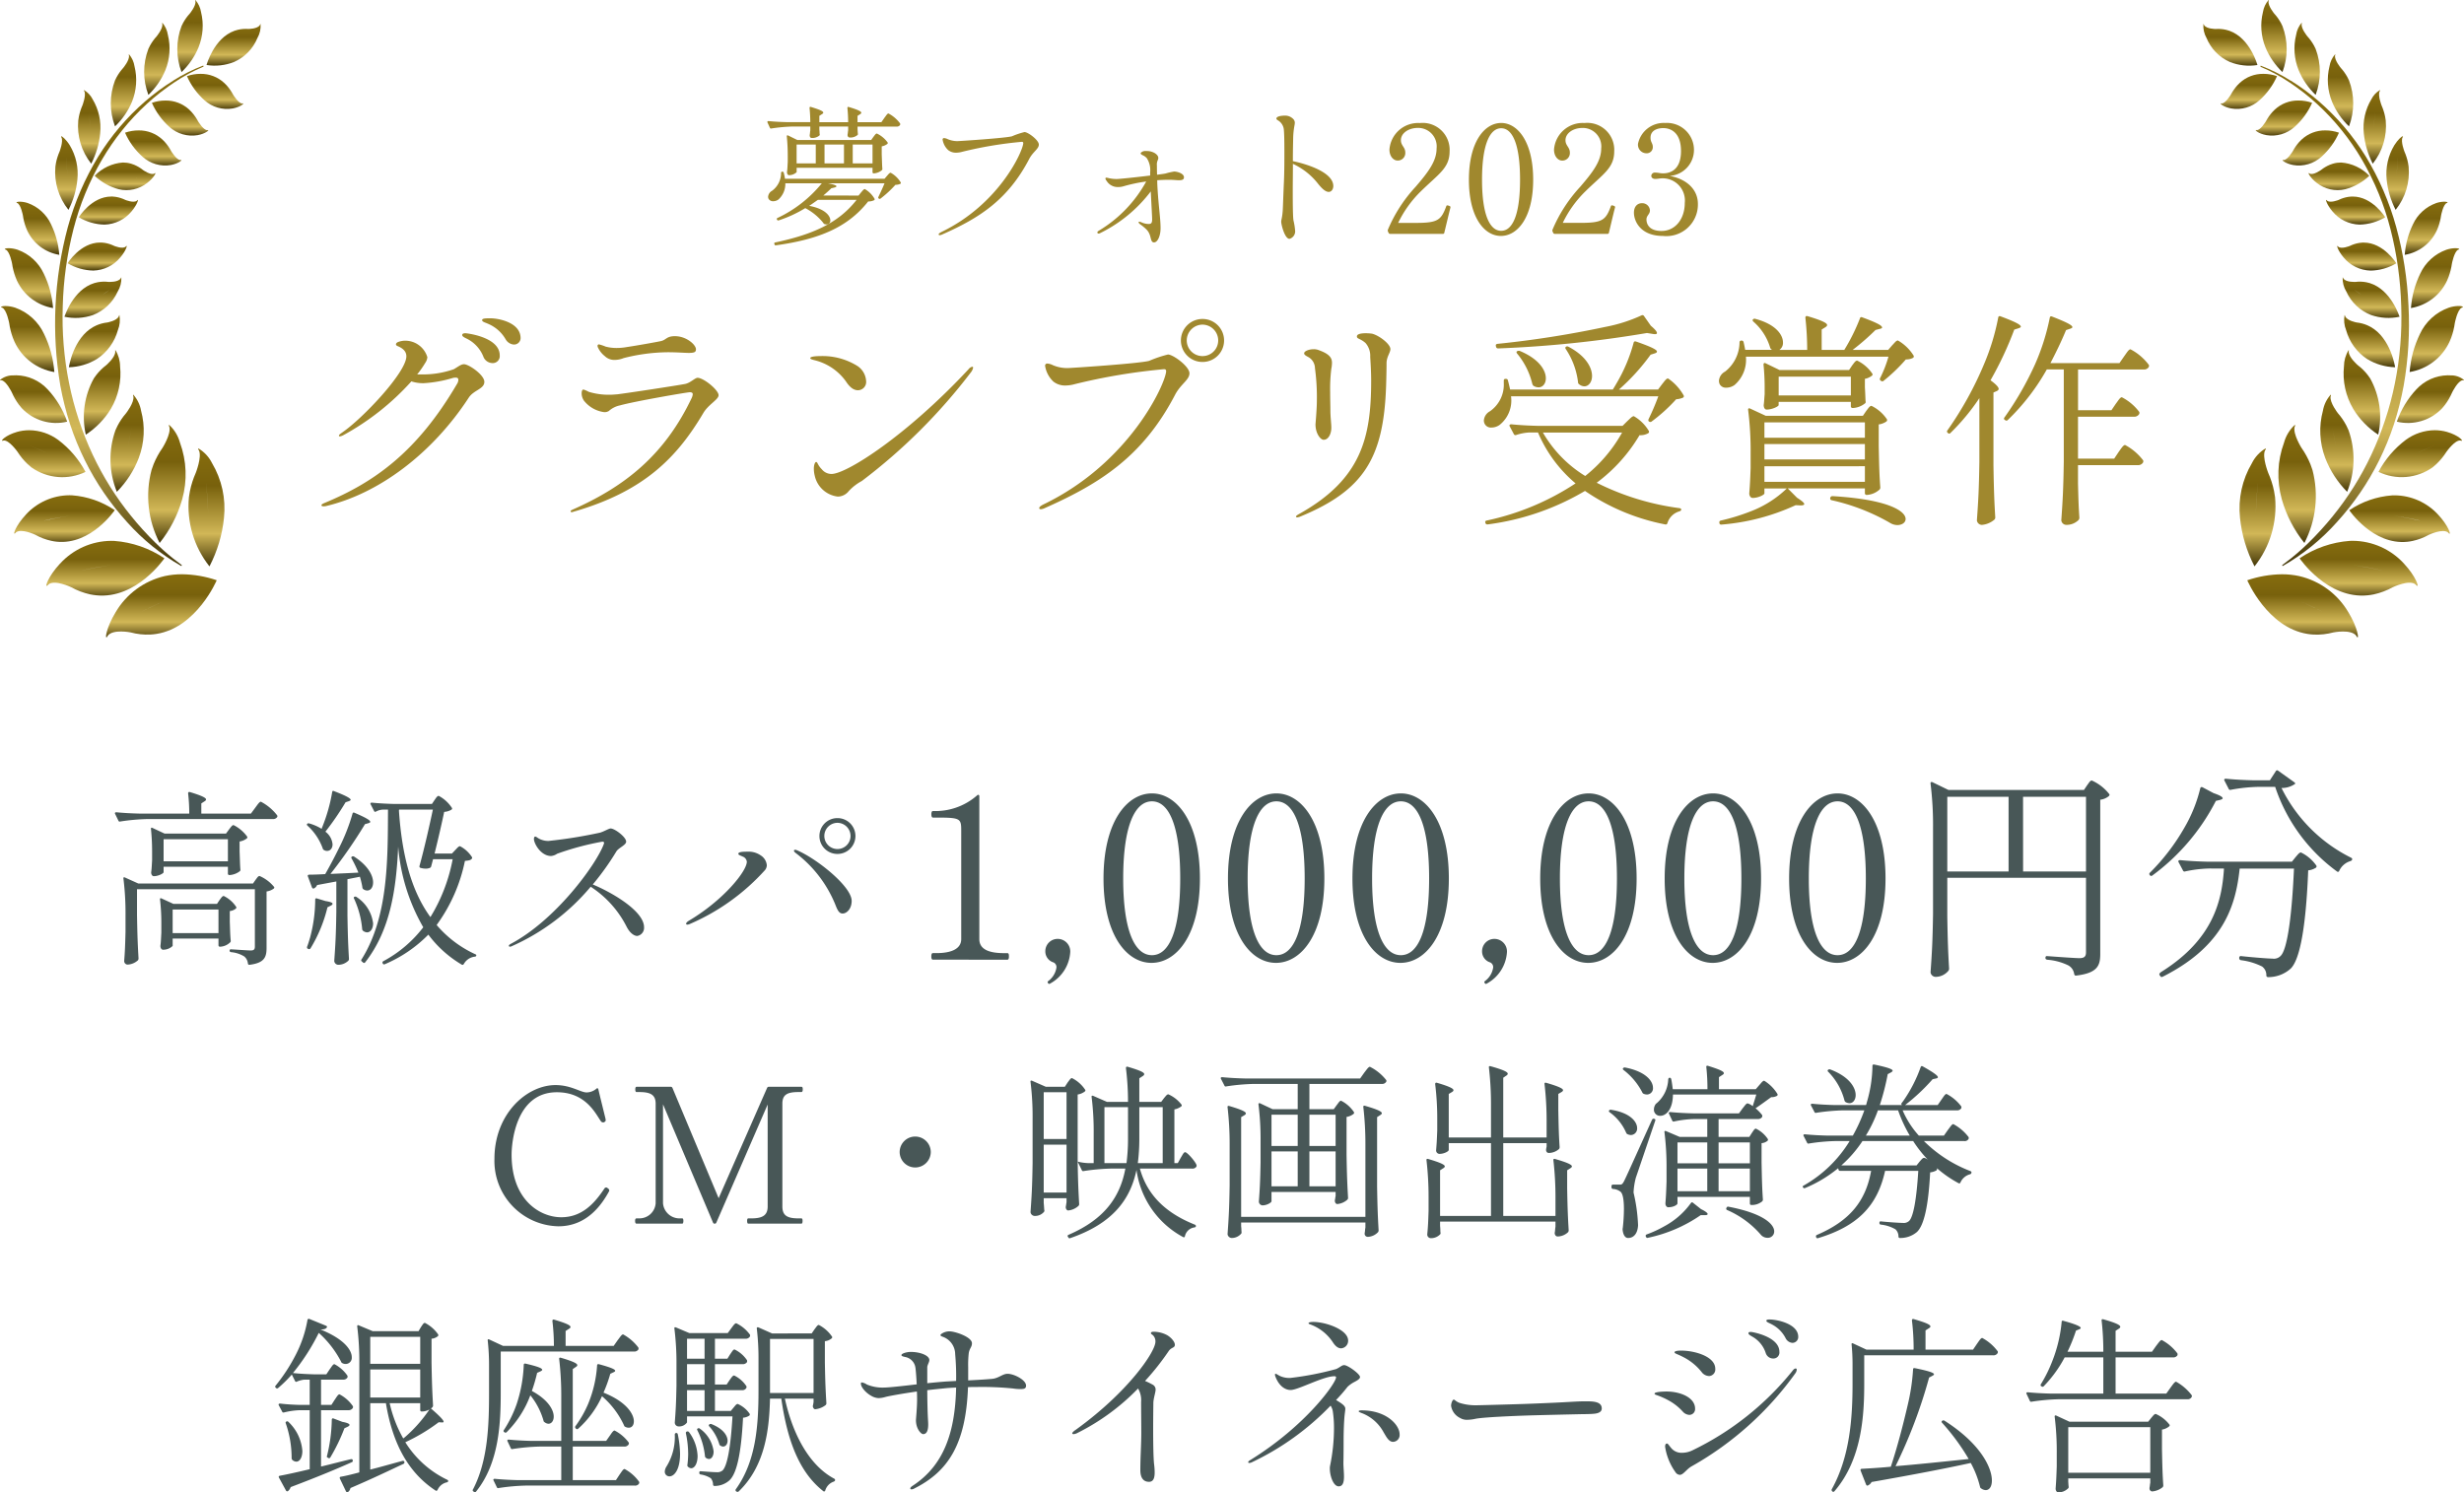 <svg xmlns="http://www.w3.org/2000/svg" xmlns:xlink="http://www.w3.org/1999/xlink" width="261.346"
  height="158.311" viewBox="0 0 261.346 158.311">
  <defs>
    <linearGradient id="linear-gradient" x1="0.5" x2="0.5" y2="1" gradientUnits="objectBoundingBox">
      <stop offset="0" stop-color="#876d0e" />
      <stop offset="0.315" stop-color="#78610c" />
      <stop offset="0.724" stop-color="#d1b757" />
      <stop offset="1" stop-color="#443707" />
    </linearGradient>
    <clipPath id="clip-path">
      <path id="パス_826" data-name="パス 826"
        d="M21.909,12.777a23.621,23.621,0,0,0-2.96,2.182,25.425,25.425,0,0,0-4.983,5.855,29.294,29.294,0,0,0-3.234,7.494,39.405,39.405,0,0,0-.794,16.829,32.461,32.461,0,0,0,1.035,4.095,29.349,29.349,0,0,0,1.573,3.833A28.556,28.556,0,0,0,17.014,59.6a22.858,22.858,0,0,0,5.768,4.668l.041-.1q-.465-.338-.917-.7a25.234,25.234,0,0,1-1.89-1.682A32.347,32.347,0,0,1,17.479,59a31.68,31.68,0,0,1-4.107-6.536,33.517,33.517,0,0,1-2.508-7.6,35.221,35.221,0,0,1-.67-8.182,36.964,36.964,0,0,1,1.132-8.145,28.786,28.786,0,0,1,3.028-7.385,25.439,25.439,0,0,1,4.764-5.917c.452-.415.916-.807,1.392-1.181.021-.016.042-.031.06-.046.121-.092.24-.184.362-.271.35-.263.7-.519,1.065-.76a17.843,17.843,0,0,1,3.131-1.693l-.027-.113a17.668,17.668,0,0,0-3.193,1.6"
        transform="translate(-9.376 -11.179)" fill="url(#linear-gradient)" />
    </clipPath>
    <clipPath id="clip-path-2">
      <path id="パス_827" data-name="パス 827"
        d="M39.333,5.756l-.006,0-.052.037.058-.042m0,0h0m1.544-1.629c-.006.022-.017.044-.024.065-.24.433-1.243.426-1.243.426a3.66,3.66,0,0,0-1.119.093,3.2,3.2,0,0,0-.34.1c-2.192.784-2.965,3.629-2.965,3.629a5.567,5.567,0,0,0,2.928-.325,4.745,4.745,0,0,0,2.474-2.545,2.618,2.618,0,0,0,.331-1.488c-.011,0-.025.013-.041.042"
        transform="translate(-35.189 -4.083)" fill="url(#linear-gradient)" />
    </clipPath>
    <clipPath id="clip-path-3">
      <path id="パス_828" data-name="パス 828"
        d="M31.957,2.385c0,.021-.007.04-.011.06-.02.107-.045.22-.068.331.028-.133.055-.264.08-.391M32.093.068c.008.019.012.044.02.065.076.49-.6,1.306-.6,1.306a4.931,4.931,0,0,0-.7.978c-.064.116-.121.232-.174.349a6.867,6.867,0,0,0,0,4.879,7.663,7.663,0,0,0,1.8-2.617,6.089,6.089,0,0,0,.269-3.746A2.569,2.569,0,0,0,32.11,0c-.017,0-.024.022-.017.068"
        transform="translate(-30.164)" fill="url(#linear-gradient)" />
    </clipPath>
    <clipPath id="clip-path-4">
      <path id="パス_829" data-name="パス 829"
        d="M26.3,6.312l0,.017c-.006.035-.016.073-.022.109.008-.042.017-.085.026-.126m.145-2.36c.008.019.012.044.019.065.075.489-.605,1.306-.605,1.306a5,5,0,0,0-.7.979c-.063.115-.12.232-.174.348a6.868,6.868,0,0,0,0,4.88,7.675,7.675,0,0,0,1.8-2.619,6.08,6.08,0,0,0,.268-3.745,2.559,2.559,0,0,0-.583-1.282c-.017,0-.023.022-.016.068"
        transform="translate(-24.513 -3.884)" fill="url(#linear-gradient)" />
    </clipPath>
    <clipPath id="clip-path-5">
      <path id="パス_830" data-name="パス 830"
        d="M20.627,11.663c0,.012,0,.023-.006.035-.01.05-.022.1-.033.156.014-.064.027-.129.039-.191m.141-2.342c.009.02.013.045.021.068.071.49-.605,1.3-.605,1.3a5.019,5.019,0,0,0-.7.979c-.064.116-.122.232-.174.348a6.863,6.863,0,0,0,0,4.879,7.643,7.643,0,0,0,1.8-2.617,6.079,6.079,0,0,0,.268-3.746,2.555,2.555,0,0,0-.583-1.281c-.017,0-.024.022-.017.068"
        transform="translate(-18.838 -9.253)" fill="url(#linear-gradient)" />
    </clipPath>
    <clipPath id="clip-path-6">
      <path id="パス_831" data-name="パス 831"
        d="M14.451,17.707v.009c.06.586.1,1.228.13,1.858-.034-.643-.075-1.285-.131-1.867m-.532-2.284c.013.016.025.037.038.055.207.429-.2,1.479-.2,1.479a5.978,5.978,0,0,0-.384,1.215q-.04.2-.065.4a6.389,6.389,0,0,0,1.377,4.582,8.95,8.95,0,0,0,.949-3.214,5.878,5.878,0,0,0-.808-3.628,2.326,2.326,0,0,0-.9-.96c-.027,0-.033.024-.009.073"
        transform="translate(-13.267 -15.35)" fill="url(#linear-gradient)" />
    </clipPath>
    <clipPath id="clip-path-7">
      <path id="パス_832" data-name="パス 832"
        d="M10.558,25.552c0,.012,0,.023,0,.035.062.6.1,1.261.134,1.908-.036-.669-.08-1.339-.139-1.943m-.53-2.259c.014.015.025.037.038.055.206.429-.2,1.478-.2,1.478a5.884,5.884,0,0,0-.385,1.215c-.027.134-.049.268-.064.4A6.381,6.381,0,0,0,10.8,31.022a8.961,8.961,0,0,0,.946-3.213,5.875,5.875,0,0,0-.806-3.629c-.392-.631-.8-.96-.9-.96-.027,0-.032.024-.009.073"
        transform="translate(-9.376 -23.22)" fill="url(#linear-gradient)" />
    </clipPath>
    <clipPath id="clip-path-8">
      <path id="パス_833" data-name="パス 833"
        d="M4.4,35.874l.017.021c.026.032.054.067.08.1l-.1-.123M2.836,34.49a.444.444,0,0,1,.055.014c.381.18.592,1.315.592,1.315a6.033,6.033,0,0,0,.31,1.246c.047.126.1.248.151.364A4.572,4.572,0,0,0,7.343,40a9,9,0,0,0-.877-3.242A4.307,4.307,0,0,0,4,34.508a2.826,2.826,0,0,0-.845-.146c-.294,0-.435.071-.317.128"
        transform="translate(-2.794 -34.362)" fill="url(#linear-gradient)" />
    </clipPath>
    <clipPath id="clip-path-9">
      <path id="パス_834" data-name="パス 834"
        d="M2.618,43.985l.023.027c.036.044.073.093.11.139-.044-.056-.089-.113-.133-.166M.864,42.43c.019,0,.041.011.062.016.427.2.665,1.48.665,1.48a6.825,6.825,0,0,0,.351,1.4c.053.143.109.28.168.409a5.151,5.151,0,0,0,3.827,2.9,10.087,10.087,0,0,0-.987-3.65,4.849,4.849,0,0,0-2.779-2.536,3.2,3.2,0,0,0-.949-.163c-.332,0-.491.08-.358.144"
        transform="translate(-0.817 -42.286)" fill="url(#linear-gradient)" />
    </clipPath>
    <clipPath id="clip-path-10">
      <path id="パス_835" data-name="パス 835"
        d="M2.188,54.026l.014.017.017.021-.031-.038M.244,52.3c.022,0,.045.012.068.017.474.223.735,1.632.735,1.632A7.475,7.475,0,0,0,1.433,55.5c.057.157.121.308.187.451a5.673,5.673,0,0,0,4.218,3.195A11.13,11.13,0,0,0,4.75,55.116a5.34,5.34,0,0,0-3.064-2.8A3.51,3.51,0,0,0,.638,52.14c-.365,0-.541.088-.395.159"
        transform="translate(-0.192 -52.14)" fill="url(#linear-gradient)" />
    </clipPath>
    <clipPath id="clip-path-11">
      <path id="パス_836" data-name="パス 836"
        d="M2.334,65.372l.037.022c.06.037.123.08.186.121-.075-.049-.149-.1-.222-.143m-.895-1.42A2.134,2.134,0,0,0,0,64.438v.006c0,.019.022.032.063.034a.637.637,0,0,1,.07-.009c.507.033,1.114,1.273,1.114,1.273a6.658,6.658,0,0,0,.761,1.324c.1.126.193.246.293.357a5.014,5.014,0,0,0,4.824,1.437,9.724,9.724,0,0,0-2.061-3.413,4.634,4.634,0,0,0-3.337-1.505c-.1,0-.2,0-.288.01"
        transform="translate(0 -63.942)" fill="url(#linear-gradient)" />
    </clipPath>
    <clipPath id="clip-path-12">
      <path id="パス_837" data-name="パス 837"
        d="M7.213,76.267c.125.3.214.516.227.547-.014-.032-.1-.251-.227-.547M3.159,74.89l.049.017c.682.253,1.414.573,2.125.9-.742-.336-1.489-.66-2.173-.919m-1.248-1.4c-1.154.329-1.8.974-1.485.933A.67.67,0,0,1,.5,74.391c.585-.082,1.478,1.186,1.478,1.186A6.909,6.909,0,0,0,3.065,76.9c.129.121.26.235.392.338A5.678,5.678,0,0,0,9.2,77.72a10.28,10.28,0,0,0-2.906-3.4A5.259,5.259,0,0,0,3.24,73.3a4.873,4.873,0,0,0-1.329.186"
        transform="translate(-0.347 -73.3)" fill="url(#linear-gradient)" />
    </clipPath>
    <clipPath id="clip-path-13">
      <path id="パス_838" data-name="パス 838"
        d="M5.623,87.058c.85-.2,1.788-.365,2.7-.5-.951.152-1.905.323-2.759.519l.055-.014m-1.981-.6C2.6,87.566,2.22,88.664,2.524,88.412a1.085,1.085,0,0,1,.07-.083c.569-.472,2.06.242,2.06.242a6.208,6.208,0,0,0,1.718.648,5.152,5.152,0,0,0,.557.088c3.652.369,6.156-3.344,6.156-3.344a9.321,9.321,0,0,0-4.536-1.576c-.092,0-.182-.006-.272-.006a6.315,6.315,0,0,0-4.635,2.072"
        transform="translate(-2.422 -84.381)" fill="url(#linear-gradient)" />
    </clipPath>
    <clipPath id="clip-path-14">
      <path id="パス_839" data-name="パス 839"
        d="M11.664,95.291c1-.236,2.1-.43,3.169-.593-1.1.176-2.2.374-3.192.6l.023-.006m-2.325-.71c-1.228,1.307-1.668,2.595-1.312,2.3.022-.035.057-.065.083-.1.666-.555,2.418.283,2.418.283a7.324,7.324,0,0,0,2.016.761,6.042,6.042,0,0,0,.654.1c4.285.433,7.222-3.924,7.222-3.924A10.923,10.923,0,0,0,15.1,92.158c-.107,0-.213-.007-.318-.007a7.415,7.415,0,0,0-5.44,2.431"
        transform="translate(-7.907 -92.151)" fill="url(#linear-gradient)" />
    </clipPath>
    <clipPath id="clip-path-15">
      <path id="パス_840" data-name="パス 840"
        d="M35.865,15.178c-.034-.016-.07-.036-.1-.054l.121.062-.016-.008m-4.024-2.354A7.488,7.488,0,0,0,33.7,15.378a3.576,3.576,0,0,0,3,.874c.815-.149,1.29-.553,1.073-.545a.553.553,0,0,1-.055.014c-.409.018-.971-.921-.971-.921a4.993,4.993,0,0,0-.69-.994c-.084-.093-.17-.18-.257-.26a3.608,3.608,0,0,0-2.513-.964,4.292,4.292,0,0,0-1.444.243"
        transform="translate(-31.841 -12.581)" fill="url(#linear-gradient)" />
    </clipPath>
    <clipPath id="clip-path-16">
      <path id="パス_841" data-name="パス 841"
        d="M29.9,19.721l-.048-.024.055.027-.007,0m-4.026-2.354a7.509,7.509,0,0,0,1.859,2.553,3.583,3.583,0,0,0,3,.874c.816-.15,1.291-.553,1.073-.546a.554.554,0,0,1-.055.014c-.409.018-.969-.921-.969-.921a5,5,0,0,0-.692-.993c-.083-.094-.169-.181-.255-.261a3.612,3.612,0,0,0-2.513-.964,4.29,4.29,0,0,0-1.445.244"
        transform="translate(-25.874 -17.123)" fill="url(#linear-gradient)" />
    </clipPath>
    <clipPath id="clip-path-17">
      <path id="パス_842" data-name="パス 842"
        d="M25.322,24.816c-.036-.017-.073-.037-.111-.057l.131.066-.02-.009M21.3,22.461a7.462,7.462,0,0,0,1.859,2.553,3.573,3.573,0,0,0,3,.874c.816-.15,1.29-.553,1.072-.545a.469.469,0,0,1-.055.014c-.41.018-.971-.921-.971-.921a4.96,4.96,0,0,0-.69-.993,3.524,3.524,0,0,0-.258-.261,3.61,3.61,0,0,0-2.513-.964,4.286,4.286,0,0,0-1.443.243"
        transform="translate(-21.299 -22.218)" fill="url(#linear-gradient)" />
    </clipPath>
    <clipPath id="clip-path-18">
      <path id="パス_843" data-name="パス 843"
        d="M20.624,29.275l-.036,0c-.05,0-.1,0-.154,0,.065,0,.129,0,.191-.006m-3.171-.07h0c.011.013.171.205.376.44-.2-.235-.366-.428-.376-.44m-1.327-.1a5.938,5.938,0,0,0,2.546,1.423,3.555,3.555,0,0,0,3.033-.674c.7-.539,1-1.141.8-1.027-.013.015-.032.026-.046.04-.369.217-1.192-.367-1.192-.367a3.955,3.955,0,0,0-.961-.57,3.381,3.381,0,0,0-.32-.112,3.066,3.066,0,0,0-.86-.123,4.6,4.6,0,0,0-3,1.41"
        transform="translate(-16.126 -27.69)" fill="url(#linear-gradient)" />
    </clipPath>
    <clipPath id="clip-path-19">
      <path id="パス_844" data-name="パス 844"
        d="M17.848,34.766l-.024.008c-.035.011-.072.019-.108.029.044-.012.09-.024.133-.037m-4.426.914a5.452,5.452,0,0,0,2.727.778,3.82,3.82,0,0,0,2.863-1.393c.6-.7.793-1.36.619-1.2-.01.017-.027.033-.039.05-.326.3-1.228-.07-1.228-.07a3.632,3.632,0,0,0-1.035-.327A3.266,3.266,0,0,0,17,33.485c-.044,0-.088,0-.131,0-2.1,0-3.444,2.2-3.444,2.2"
        transform="translate(-13.422 -33.483)" fill="url(#linear-gradient)" />
    </clipPath>
    <clipPath id="clip-path-20">
      <path id="パス_845" data-name="パス 845"
        d="M14.19,44.273l.021.011-.021-.011M12.841,43.3h0c.024.019.685.544,1.118.829-.433-.285-1.1-.811-1.118-.829m3.1-.694-.021.006c-.033.01-.069.018-.1.027l.125-.034m-4.421.911a5.456,5.456,0,0,0,2.726.779l-.007,0,.007,0a3.818,3.818,0,0,0,2.863-1.394c.6-.7.792-1.36.618-1.2-.011.018-.027.034-.04.052-.326.3-1.227-.072-1.227-.072a3.634,3.634,0,0,0-1.034-.326,3.284,3.284,0,0,0-.332-.032c-.044,0-.087,0-.13,0-2.1,0-3.445,2.2-3.445,2.2"
        transform="translate(-11.525 -41.325)" fill="url(#linear-gradient)" />
    </clipPath>
    <clipPath id="clip-path-21">
      <path id="パス_846" data-name="パス 846"
        d="M15.724,48.62c-.128.094-.259.189-.4.286-.1.07-.21.14-.317.21.254-.167.494-.333.715-.5m1.251-1.314c-.006.022-.019.044-.027.066-.262.432-1.291.374-1.291.374a3.724,3.724,0,0,0-1.151.037,3.547,3.547,0,0,0-.354.087c-2.276.694-3.167,3.573-3.167,3.573A5.694,5.694,0,0,0,14,51.26a11.342,11.342,0,0,1-1.705-.52A11.411,11.411,0,0,0,14,51.26a4.769,4.769,0,0,0,2.626-2.486,2.662,2.662,0,0,0,.392-1.509c-.012,0-.026.013-.044.041"
        transform="translate(-10.985 -47.265)" fill="url(#linear-gradient)" />
    </clipPath>
    <clipPath id="clip-path-22">
      <path id="パス_847" data-name="パス 847"
        d="M14.526,58.353h0m-1.6-.142h0c.032,0,1.049.143,1.56.143-.512,0-1.53-.138-1.561-.143m2.757-2.544-.027.028c-.034.036-.072.072-.109.108.046-.045.092-.092.136-.136m1.368-1.94c0,.024-.012.049-.017.073-.2.489-1.225.666-1.225.666a3.888,3.888,0,0,0-1.139.3c-.117.05-.23.107-.338.167-2.157,1.21-2.6,4.278-2.6,4.278a6,6,0,0,0,2.972-.872,5.362,5.362,0,0,0,2.229-3.072,2.858,2.858,0,0,0,.16-1.591c-.012,0-.026.016-.04.051"
        transform="translate(-11.726 -53.676)" fill="url(#linear-gradient)" />
    </clipPath>
    <clipPath id="clip-path-23">
      <path id="パス_848" data-name="パス 848"
        d="M17.02,62.559l-.015.045c-.233.672-.517,1.388-.8,2.085.3-.726.582-1.456.819-2.131m.58-2.825c.007.026.007.058.012.086,0,.619-.969,1.439-.969,1.439a5.658,5.658,0,0,0-1.031,1.015c-.1.125-.19.252-.273.38a8.476,8.476,0,0,0-.855,5.969,8.621,8.621,0,0,0,2.657-2.737,7.366,7.366,0,0,0,.981-4.512,3.3,3.3,0,0,0-.494-1.72c-.018,0-.028.026-.028.079"
        transform="translate(-14.279 -59.655)" fill="url(#linear-gradient)" />
    </clipPath>
    <clipPath id="clip-path-24">
      <path id="パス_849" data-name="パス 849"
        d="M21.087,70.534c-.126.763-.3,1.581-.475,2.384.177-.815.346-1.632.475-2.384m0-.014v0m.121-3.18c.012.027.019.062.029.09.111.653-.768,1.773-.768,1.773a6.736,6.736,0,0,0-.913,1.342c-.082.158-.154.316-.222.474a9.183,9.183,0,0,0,.149,6.532,10.4,10.4,0,0,0,2.325-3.589,8.172,8.172,0,0,0,.241-5.026,3.4,3.4,0,0,0-.821-1.688c-.023,0-.032.03-.021.092"
        transform="translate(-18.783 -67.249)" fill="url(#linear-gradient)" />
    </clipPath>
    <clipPath id="clip-path-25">
      <path id="パス_850" data-name="パス 850"
        d="M27.511,77.378c-.039.382-.082.762-.129,1.152q.069-.585.129-1.152m.1-1.081v.027l0-.027m-.186-3.8c.017.029.028.067.043.1.2.757-.73,2.232-.73,2.232a8.514,8.514,0,0,0-.946,1.739c-.081.2-.151.4-.214.6a10.835,10.835,0,0,0,.857,7.748,13.2,13.2,0,0,0,2.393-4.63,9.772,9.772,0,0,0-.236-6.017,3.958,3.958,0,0,0-1.147-1.883c-.031,0-.04.037-.021.113"
        transform="translate(-25.183 -72.379)" fill="url(#linear-gradient)" />
    </clipPath>
    <clipPath id="clip-path-26">
      <path id="パス_851" data-name="パス 851"
        d="M21.47,101.985c.938-.488,1.983-.961,3.008-1.4-1.055.459-2.111.939-3.049,1.42l.04-.022m2.815-3.945a8.2,8.2,0,0,0-5.211,3.849c-.974,1.593-1.182,2.964-.885,2.584.016-.039.043-.076.062-.114.555-.717,2.414-.348,2.414-.348a6.844,6.844,0,0,0,2.1.227,5.919,5.919,0,0,0,.657-.068c4.264-.676,6.383-5.689,6.383-5.689a11.85,11.85,0,0,0-3.678-.636,8.558,8.558,0,0,0-1.844.195"
        transform="translate(-18.064 -97.845)" fill="url(#linear-gradient)" />
    </clipPath>
    <clipPath id="clip-path-27">
      <path id="パス_852" data-name="パス 852"
        d="M33.977,80.123c0,.029.006.056.009.086.1,1,.161,2.093.205,3.16-.053-1.117-.12-2.239-.214-3.246m-.831-3.594c.022.024.04.06.061.088.327.689-.331,2.367-.331,2.367a9.369,9.369,0,0,0-.625,1.943c-.044.216-.079.428-.106.639a10.247,10.247,0,0,0,2.177,7.354,14.31,14.31,0,0,0,1.539-5.14,9.44,9.44,0,0,0-1.269-5.821,3.727,3.727,0,0,0-1.433-1.547c-.043,0-.051.039-.014.117"
        transform="translate(-32.075 -76.412)" fill="url(#linear-gradient)" />
    </clipPath>
    <clipPath id="clip-path-28">
      <path id="パス_826-2" data-name="パス 826"
        d="M12.6,12.777a23.621,23.621,0,0,1,2.96,2.182,25.425,25.425,0,0,1,4.983,5.855,29.294,29.294,0,0,1,3.234,7.494,37.941,37.941,0,0,1,1.3,8.333,37.584,37.584,0,0,1-.511,8.5,32.461,32.461,0,0,1-1.035,4.095,29.349,29.349,0,0,1-1.573,3.833A28.556,28.556,0,0,1,17.49,59.6a22.858,22.858,0,0,1-5.768,4.668l-.041-.1q.465-.338.917-.7a25.234,25.234,0,0,0,1.89-1.682A32.347,32.347,0,0,0,17.026,59a31.68,31.68,0,0,0,4.107-6.536A32.508,32.508,0,0,0,22.6,48.777a32.4,32.4,0,0,0,1.037-3.9,35.22,35.22,0,0,0,.67-8.182,36.963,36.963,0,0,0-1.132-8.145,28.786,28.786,0,0,0-3.028-7.385,25.439,25.439,0,0,0-4.764-5.917c-.452-.415-.916-.807-1.392-1.181-.021-.016-.042-.031-.06-.046-.121-.092-.24-.184-.362-.271-.35-.263-.7-.519-1.065-.76a17.843,17.843,0,0,0-3.131-1.693l.027-.113a17.668,17.668,0,0,1,3.193,1.6"
        transform="translate(-9.376 -11.179)" fill="url(#linear-gradient)" />
    </clipPath>
    <clipPath id="clip-path-29">
      <path id="パス_827-2" data-name="パス 827"
        d="M36.809,5.756l.006,0,.052.037-.058-.042m0,0h0M35.262,4.125c.006.022.017.044.024.065.24.433,1.243.426,1.243.426a3.66,3.66,0,0,1,1.119.093,3.2,3.2,0,0,1,.34.1c2.192.784,2.965,3.629,2.965,3.629a5.567,5.567,0,0,1-2.928-.325,4.745,4.745,0,0,1-2.474-2.545,2.618,2.618,0,0,1-.331-1.488c.011,0,.025.013.041.042"
        transform="translate(-35.189 -4.083)" fill="url(#linear-gradient)" />
    </clipPath>
    <clipPath id="clip-path-30">
      <path id="パス_828-2" data-name="パス 828"
        d="M31.078,2.385c0,.021.007.04.011.06.02.107.045.22.068.331-.028-.133-.055-.264-.08-.391M30.942.068c-.008.019-.012.044-.02.065-.076.49.6,1.306.6,1.306a4.931,4.931,0,0,1,.7.978c.064.116.121.232.174.349a6.867,6.867,0,0,1,0,4.879,7.663,7.663,0,0,1-1.8-2.617,6.089,6.089,0,0,1-.269-3.746A2.569,2.569,0,0,1,30.925,0c.017,0,.024.022.017.068"
        transform="translate(-30.164)" fill="url(#linear-gradient)" />
    </clipPath>
    <clipPath id="clip-path-31">
      <path id="パス_829-2" data-name="パス 829"
        d="M25.435,6.312l0,.017c.006.035.016.073.022.109-.008-.042-.017-.085-.026-.126m-.145-2.36c-.008.019-.012.044-.019.065-.075.489.605,1.306.605,1.306a5,5,0,0,1,.7.979c.063.115.12.232.174.348a6.868,6.868,0,0,1,0,4.88,7.675,7.675,0,0,1-1.8-2.619,6.08,6.08,0,0,1-.268-3.745,2.559,2.559,0,0,1,.583-1.282c.017,0,.023.022.016.068"
        transform="translate(-24.513 -3.884)" fill="url(#linear-gradient)" />
    </clipPath>
    <clipPath id="clip-path-32">
      <path id="パス_830-2" data-name="パス 830"
        d="M19.757,11.663c0,.012,0,.023.006.035.01.05.022.1.033.156-.014-.064-.027-.129-.039-.191m-.141-2.342c-.009.02-.013.045-.021.068-.071.49.605,1.3.605,1.3a5.019,5.019,0,0,1,.7.979c.064.116.122.232.174.348a6.863,6.863,0,0,1,0,4.879,7.643,7.643,0,0,1-1.8-2.617,6.079,6.079,0,0,1-.268-3.746A2.555,2.555,0,0,1,19.6,9.253c.017,0,.024.022.017.068"
        transform="translate(-18.838 -9.253)" fill="url(#linear-gradient)" />
    </clipPath>
    <clipPath id="clip-path-33">
      <path id="パス_831-2" data-name="パス 831"
        d="M14.473,17.707v.009c-.06.586-.1,1.228-.13,1.858.034-.643.075-1.285.131-1.867m.532-2.284c-.013.016-.025.037-.038.055-.207.429.2,1.479.2,1.479a5.978,5.978,0,0,1,.384,1.215q.04.2.065.4a6.389,6.389,0,0,1-1.377,4.582,8.949,8.949,0,0,1-.949-3.214A5.878,5.878,0,0,1,14.1,16.31a2.326,2.326,0,0,1,.9-.96c.027,0,.033.024.009.073"
        transform="translate(-13.267 -15.35)" fill="url(#linear-gradient)" />
    </clipPath>
    <clipPath id="clip-path-34">
      <path id="パス_832-2" data-name="パス 832"
        d="M10.584,25.552c0,.012,0,.023,0,.035-.062.6-.1,1.261-.134,1.908.036-.669.08-1.339.139-1.943m.53-2.259c-.014.015-.025.037-.038.055-.206.429.2,1.478.2,1.478a5.884,5.884,0,0,1,.385,1.215c.027.134.049.268.064.4a6.381,6.381,0,0,1-1.378,4.582A8.961,8.961,0,0,1,9.4,27.809a5.875,5.875,0,0,1,.806-3.629c.392-.631.8-.96.9-.96.027,0,.032.024.009.073"
        transform="translate(-9.376 -23.22)" fill="url(#linear-gradient)" />
    </clipPath>
    <clipPath id="clip-path-35">
      <path id="パス_833-2" data-name="パス 833"
        d="M5.741,35.874l-.017.021c-.026.032-.054.067-.08.1l.1-.123M7.3,34.49a.444.444,0,0,0-.055.014c-.381.18-.592,1.315-.592,1.315a6.033,6.033,0,0,1-.31,1.246c-.047.126-.1.248-.151.364A4.572,4.572,0,0,1,2.794,40a9,9,0,0,1,.877-3.242A4.307,4.307,0,0,1,6.14,34.508a2.826,2.826,0,0,1,.845-.146c.294,0,.435.071.317.128"
        transform="translate(-2.794 -34.362)" fill="url(#linear-gradient)" />
    </clipPath>
    <clipPath id="clip-path-36">
      <path id="パス_834-2" data-name="パス 834"
        d="M4.136,43.985l-.023.027c-.036.044-.073.093-.11.139.044-.056.089-.113.133-.166M5.89,42.43c-.019,0-.041.011-.062.016-.427.2-.665,1.48-.665,1.48a6.825,6.825,0,0,1-.351,1.4c-.053.143-.109.28-.168.409a5.151,5.151,0,0,1-3.827,2.9,10.087,10.087,0,0,1,.987-3.65,4.849,4.849,0,0,1,2.779-2.536,3.2,3.2,0,0,1,.949-.163c.332,0,.491.08.358.144"
        transform="translate(-0.817 -42.286)" fill="url(#linear-gradient)" />
    </clipPath>
    <clipPath id="clip-path-37">
      <path id="パス_835-2" data-name="パス 835"
        d="M3.843,54.026l-.014.017-.017.021.031-.038M5.787,52.3c-.022,0-.045.012-.068.017-.474.223-.735,1.632-.735,1.632A7.475,7.475,0,0,1,4.6,55.5c-.057.157-.121.308-.187.451A5.673,5.673,0,0,1,.192,59.14a11.13,11.13,0,0,1,1.088-4.024,5.34,5.34,0,0,1,3.064-2.8,3.51,3.51,0,0,1,1.047-.181c.365,0,.541.088.395.159"
        transform="translate(-0.192 -52.14)" fill="url(#linear-gradient)" />
    </clipPath>
    <clipPath id="clip-path-38">
      <path id="パス_836-2" data-name="パス 836"
        d="M4.791,65.372l-.037.022c-.06.037-.123.08-.186.121.075-.049.149-.1.222-.143m.895-1.42a2.134,2.134,0,0,1,1.439.486v.006c0,.019-.022.032-.063.034a.637.637,0,0,0-.07-.009c-.507.033-1.114,1.273-1.114,1.273a6.658,6.658,0,0,1-.761,1.324c-.1.126-.193.246-.293.357A5.014,5.014,0,0,1,0,68.861a9.724,9.724,0,0,1,2.061-3.413A4.634,4.634,0,0,1,5.4,63.942c.1,0,.2,0,.288.01"
        transform="translate(0 -63.942)" fill="url(#linear-gradient)" />
    </clipPath>
    <clipPath id="clip-path-39">
      <path id="パス_837-2" data-name="パス 837"
        d="M2.332,76.267c-.125.3-.214.516-.227.547.014-.032.1-.251.227-.547M6.387,74.89l-.049.017c-.682.253-1.414.573-2.125.9.742-.336,1.489-.66,2.173-.919m1.248-1.4c1.154.329,1.8.974,1.485.933a.67.67,0,0,0-.078-.027c-.585-.082-1.478,1.186-1.478,1.186A6.909,6.909,0,0,1,6.481,76.9c-.129.121-.26.235-.392.338a5.678,5.678,0,0,1-5.742.478,10.28,10.28,0,0,1,2.906-3.4A5.259,5.259,0,0,1,6.306,73.3a4.873,4.873,0,0,1,1.329.186"
        transform="translate(-0.347 -73.3)" fill="url(#linear-gradient)" />
    </clipPath>
    <clipPath id="clip-path-40">
      <path id="パス_838-2" data-name="パス 838"
        d="M9.883,87.058c-.85-.2-1.788-.365-2.7-.5.951.152,1.905.323,2.759.519l-.055-.014m1.981-.6c1.047,1.113,1.423,2.211,1.118,1.959a1.085,1.085,0,0,0-.07-.083c-.569-.472-2.06.242-2.06.242a6.208,6.208,0,0,1-1.718.648,5.152,5.152,0,0,1-.557.088c-3.652.369-6.156-3.344-6.156-3.344a9.321,9.321,0,0,1,4.536-1.576c.092,0,.182-.006.272-.006a6.315,6.315,0,0,1,4.635,2.072"
        transform="translate(-2.422 -84.381)" fill="url(#linear-gradient)" />
    </clipPath>
    <clipPath id="clip-path-41">
      <path id="パス_839-2" data-name="パス 839"
        d="M16.662,95.291c-1-.236-2.1-.43-3.169-.593,1.1.176,2.2.374,3.192.6l-.023-.006m2.325-.71c1.228,1.307,1.668,2.595,1.312,2.3-.022-.035-.057-.065-.083-.1-.666-.555-2.418.283-2.418.283a7.324,7.324,0,0,1-2.016.761,6.042,6.042,0,0,1-.654.1c-4.285.433-7.222-3.924-7.222-3.924a10.923,10.923,0,0,1,5.323-1.848c.107,0,.213-.007.318-.007a7.415,7.415,0,0,1,5.44,2.431"
        transform="translate(-7.907 -92.151)" fill="url(#linear-gradient)" />
    </clipPath>
    <clipPath id="clip-path-42">
      <path id="パス_840-2" data-name="パス 840"
        d="M33.8,15.178c.034-.016.07-.036.1-.054l-.121.062.016-.008m4.024-2.354a7.488,7.488,0,0,1-1.859,2.554,3.576,3.576,0,0,1-3,.874c-.815-.149-1.29-.553-1.073-.545a.553.553,0,0,0,.055.014c.409.018.971-.921.971-.921a4.993,4.993,0,0,1,.69-.994c.084-.093.17-.18.257-.26a3.608,3.608,0,0,1,2.513-.964,4.292,4.292,0,0,1,1.444.243"
        transform="translate(-31.841 -12.581)" fill="url(#linear-gradient)" />
    </clipPath>
    <clipPath id="clip-path-43">
      <path id="パス_841-2" data-name="パス 841"
        d="M27.832,19.721l.048-.024-.055.027.007,0m4.026-2.354A7.509,7.509,0,0,1,30,19.92a3.583,3.583,0,0,1-3,.874c-.816-.15-1.291-.553-1.073-.546a.554.554,0,0,0,.055.014c.409.018.969-.921.969-.921a5,5,0,0,1,.692-.993c.083-.094.169-.181.255-.261a3.612,3.612,0,0,1,2.513-.964,4.29,4.29,0,0,1,1.445.244"
        transform="translate(-25.874 -17.123)" fill="url(#linear-gradient)" />
    </clipPath>
    <clipPath id="clip-path-44">
      <path id="パス_842-2" data-name="パス 842"
        d="M23.258,24.816c.036-.017.073-.037.111-.057l-.131.066.02-.009m4.023-2.355a7.462,7.462,0,0,1-1.859,2.553,3.573,3.573,0,0,1-3,.874c-.816-.15-1.29-.553-1.072-.545a.469.469,0,0,0,.055.014c.41.018.971-.921.971-.921a4.96,4.96,0,0,1,.69-.993,3.525,3.525,0,0,1,.258-.261,3.61,3.61,0,0,1,2.513-.964,4.286,4.286,0,0,1,1.443.243"
        transform="translate(-21.299 -22.218)" fill="url(#linear-gradient)" />
    </clipPath>
    <clipPath id="clip-path-45">
      <path id="パス_843-2" data-name="パス 843"
        d="M18.068,29.275l.036,0c.05,0,.1,0,.154,0-.065,0-.129,0-.191-.006m3.171-.07h0c-.011.013-.171.205-.376.44.2-.235.366-.428.376-.44m1.327-.1a5.938,5.938,0,0,1-2.546,1.423,3.556,3.556,0,0,1-3.033-.674c-.7-.539-1-1.141-.8-1.027.013.015.032.026.046.04.369.217,1.192-.367,1.192-.367a3.955,3.955,0,0,1,.961-.57,3.381,3.381,0,0,1,.32-.112,3.066,3.066,0,0,1,.86-.123,4.6,4.6,0,0,1,3,1.41"
        transform="translate(-16.126 -27.69)" fill="url(#linear-gradient)" />
    </clipPath>
    <clipPath id="clip-path-46">
      <path id="パス_844-2" data-name="パス 844"
        d="M15.265,34.766l.024.008c.035.011.072.019.108.029-.044-.012-.09-.024-.133-.037m4.426.914a5.452,5.452,0,0,1-2.727.778A3.82,3.82,0,0,1,14.1,35.065c-.6-.7-.793-1.36-.619-1.2.01.017.027.033.039.05.326.3,1.228-.07,1.228-.07a3.632,3.632,0,0,1,1.035-.327,3.266,3.266,0,0,1,.332-.032c.044,0,.088,0,.131,0,2.1,0,3.444,2.2,3.444,2.2"
        transform="translate(-13.422 -33.483)" fill="url(#linear-gradient)" />
    </clipPath>
    <clipPath id="clip-path-47">
      <path id="パス_845-2" data-name="パス 845"
        d="M15.128,44.273l-.021.011.021-.011m1.349-.969h0c-.024.019-.685.544-1.118.829.433-.285,1.1-.811,1.118-.829m-3.1-.694.021.006c.033.01.069.018.1.027l-.125-.034m4.421.911a5.456,5.456,0,0,1-2.726.779l.007,0-.007,0A3.818,3.818,0,0,1,12.2,42.907c-.6-.7-.792-1.36-.618-1.2.011.018.027.034.04.052.326.3,1.227-.072,1.227-.072a3.634,3.634,0,0,1,1.034-.326,3.284,3.284,0,0,1,.332-.032c.044,0,.087,0,.13,0,2.1,0,3.445,2.2,3.445,2.2"
        transform="translate(-11.525 -41.325)" fill="url(#linear-gradient)" />
    </clipPath>
    <clipPath id="clip-path-48">
      <path id="パス_846-2" data-name="パス 846"
        d="M12.308,48.62c.128.094.259.189.4.286.1.07.21.14.317.21-.254-.167-.494-.333-.715-.5m-1.251-1.314c.006.022.019.044.027.066.262.432,1.291.374,1.291.374a3.724,3.724,0,0,1,1.151.037,3.547,3.547,0,0,1,.354.087c2.276.694,3.167,3.573,3.167,3.573a5.694,5.694,0,0,1-3.016-.184,11.342,11.342,0,0,0,1.705-.52,11.411,11.411,0,0,1-1.705.52,4.769,4.769,0,0,1-2.626-2.486,2.662,2.662,0,0,1-.392-1.509c.012,0,.026.013.044.041"
        transform="translate(-10.985 -47.265)" fill="url(#linear-gradient)" />
    </clipPath>
    <clipPath id="clip-path-49">
      <path id="パス_847-2" data-name="パス 847"
        d="M14.34,58.353h0m1.6-.142h0c-.032,0-1.049.143-1.56.143.512,0,1.53-.138,1.561-.143m-2.757-2.544.027.028c.034.036.072.072.109.108-.046-.045-.092-.092-.136-.136m-1.368-1.94c0,.024.012.049.017.073.2.489,1.225.666,1.225.666a3.888,3.888,0,0,1,1.139.3c.117.05.23.107.338.167,2.157,1.21,2.6,4.278,2.6,4.278a6,6,0,0,1-2.972-.872,5.362,5.362,0,0,1-2.229-3.072,2.858,2.858,0,0,1-.16-1.591c.012,0,.026.016.04.051"
        transform="translate(-11.726 -53.676)" fill="url(#linear-gradient)" />
    </clipPath>
    <clipPath id="clip-path-50">
      <path id="パス_848-2" data-name="パス 848"
        d="M15.42,62.559l.015.045c.233.672.517,1.388.8,2.085-.3-.726-.582-1.456-.819-2.131m-.58-2.825c-.007.026-.007.058-.012.086,0,.619.969,1.439.969,1.439a5.658,5.658,0,0,1,1.031,1.015c.1.125.19.252.273.38a8.476,8.476,0,0,1,.855,5.969A8.621,8.621,0,0,1,15.3,65.887a7.366,7.366,0,0,1-.981-4.512,3.3,3.3,0,0,1,.494-1.72c.018,0,.028.026.028.079"
        transform="translate(-14.279 -59.655)" fill="url(#linear-gradient)" />
    </clipPath>
    <clipPath id="clip-path-51">
      <path id="パス_849-2" data-name="パス 849"
        d="M20.034,70.534c.126.763.3,1.581.475,2.384-.177-.815-.346-1.632-.475-2.384m0-.014v0m-.121-3.18c-.012.027-.019.062-.029.09-.111.653.768,1.773.768,1.773a6.736,6.736,0,0,1,.913,1.342c.082.158.154.316.222.474a9.183,9.183,0,0,1-.149,6.532,10.4,10.4,0,0,1-2.325-3.589,8.172,8.172,0,0,1-.241-5.026,3.4,3.4,0,0,1,.821-1.688c.023,0,.032.03.021.092"
        transform="translate(-18.783 -67.249)" fill="url(#linear-gradient)" />
    </clipPath>
    <clipPath id="clip-path-52">
      <path id="パス_850-2" data-name="パス 850"
        d="M26.865,77.378c.039.382.082.762.129,1.152q-.069-.585-.129-1.152m-.1-1.081v.027l0-.027m.186-3.8c-.017.029-.028.067-.043.1-.2.757.73,2.232.73,2.232a8.514,8.514,0,0,1,.946,1.739c.081.2.151.4.214.6a10.835,10.835,0,0,1-.857,7.748,13.2,13.2,0,0,1-2.393-4.63,9.772,9.772,0,0,1,.236-6.017,3.958,3.958,0,0,1,1.147-1.883c.031,0,.04.037.021.113"
        transform="translate(-25.183 -72.379)" fill="url(#linear-gradient)" />
    </clipPath>
    <clipPath id="clip-path-53">
      <path id="パス_851-2" data-name="パス 851"
        d="M26.4,101.985c-.938-.488-1.983-.961-3.008-1.4,1.055.459,2.111.939,3.049,1.42l-.04-.022M23.586,98.04a8.2,8.2,0,0,1,5.211,3.849c.974,1.593,1.182,2.964.885,2.584-.016-.039-.043-.076-.062-.114-.555-.717-2.414-.348-2.414-.348a6.844,6.844,0,0,1-2.1.227,5.919,5.919,0,0,1-.657-.068c-4.264-.676-6.383-5.689-6.383-5.689a11.85,11.85,0,0,1,3.678-.636,8.558,8.558,0,0,1,1.844.195"
        transform="translate(-18.064 -97.845)" fill="url(#linear-gradient)" />
    </clipPath>
    <clipPath id="clip-path-54">
      <path id="パス_852-2" data-name="パス 852"
        d="M34,80.123c0,.029-.006.056-.009.086-.1,1-.161,2.093-.205,3.16.053-1.117.12-2.239.214-3.246m.831-3.594c-.022.024-.04.06-.061.088-.327.689.331,2.367.331,2.367a9.369,9.369,0,0,1,.625,1.943c.044.216.079.428.106.639a10.247,10.247,0,0,1-2.177,7.354,14.31,14.31,0,0,1-1.539-5.14,9.44,9.44,0,0,1,1.269-5.821,3.727,3.727,0,0,1,1.433-1.547c.043,0,.051.039.014.117"
        transform="translate(-32.075 -76.412)" fill="url(#linear-gradient)" />
    </clipPath>
  </defs>
  <g id="グループ_1708" data-name="グループ 1708" transform="translate(-747.327 -2762.195)">
    <g id="グループ_1700" data-name="グループ 1700" transform="translate(21 2)">
      <path id="パス_897" data-name="パス 897"
        d="M-30.32-14.5v-1.08l.34-.22c.1-.06.16-.12.16-.2,0-.16-.38-.38-1.7-.78-.14-.04-.2.02-.2.14a18.661,18.661,0,0,1,.12,2.14h-5.3c-.82-.02-1.62-.06-2.44-.14-.12,0-.18.08-.12.18l.34.7a.149.149,0,0,0,.2.1,22.023,22.023,0,0,1,2.86-.26h13.3a.522.522,0,0,0,.48-.2.182.182,0,0,0,0-.2A5.276,5.276,0,0,0-24-15.76c-.16,0-.36.32-.6.64l-.46.62Zm-3.9,2.12-1.28-.6c-.12-.06-.18,0-.16.12a23.732,23.732,0,0,1,.12,2.44v.86c-.04.66-.04.88-.1,1.3,0,.2.1.4.28.4.5,0,1.04-.3,1.04-.42v-.58h6.82v.72a.147.147,0,0,0,.16.16h.04a1.989,1.989,0,0,0,1.08-.42.233.233,0,0,0,.04-.2c-.04-.52-.04-.88-.08-1.88v-1.06a1.676,1.676,0,0,0,.76-.32.155.155,0,0,0,.04-.2,3.945,3.945,0,0,0-1.44-1.22c-.16,0-.3.24-.48.46l-.32.44Zm-.1.6h6.82v2.34h-6.82Zm-2.82,5.3h12.5V-.4c0,.3-.1.42-.44.42-.32,0-1.62-.1-2.08-.12-.1-.02-.16.04-.16.14s.06.14.16.16a3.2,3.2,0,0,1,1.4.46,1.107,1.107,0,0,1,.38.74c.02.1.08.16.18.14,1.6-.2,1.8-.84,1.8-1.8V-6.24a1.677,1.677,0,0,0,.76-.3c.06-.06.08-.12.04-.18a4.108,4.108,0,0,0-1.54-1.16c-.16,0-.26.2-.42.4l-.28.4H-37l-1.42-.64c-.12-.06-.18,0-.16.12a29.83,29.83,0,0,1,.22,3.88v1.76C-38.4-.42-38.42.1-38.5,1.12a.378.378,0,0,0,.34.4,1.747,1.747,0,0,0,1.12-.46.338.338,0,0,0,.06-.2c-.08-1.42-.12-2.24-.16-4.58Zm3.86,1.56-1.26-.58c-.12-.06-.18,0-.16.12a21.707,21.707,0,0,1,.14,2.6v.92c-.04.7-.04.94-.1,1.4,0,.2.1.4.28.4a1.432,1.432,0,0,0,1.02-.4v-.78h4.86v.7a.147.147,0,0,0,.16.16h.04a1.621,1.621,0,0,0,1.04-.46.2.2,0,0,0,.06-.18c-.06-.58-.06-.96-.1-2.02V-4.16a1.191,1.191,0,0,0,.64-.26c.06-.06.08-.12.04-.18a3.331,3.331,0,0,0-1.32-1.16c-.16,0-.28.22-.44.42l-.28.42Zm-.08.6h4.86v2.5h-4.86Zm15.8-8.56a4.949,4.949,0,0,0-1.26-.56c-.12-.04-.2-.04-.26.02-.06.04-.06.12.02.2a6.015,6.015,0,0,1,1.62,2.42.232.232,0,0,0,.12.16.6.6,0,0,0,.34.1c.34,0,.58-.28.58-.7a1.874,1.874,0,0,0-.76-1.34,29.353,29.353,0,0,0,2.14-3.12l.36-.12c.1-.04.18-.08.18-.14,0-.14-.4-.4-1.76-.92-.12-.06-.18-.02-.2.1A17.732,17.732,0,0,1-17.52-13C-17.54-12.96-17.54-12.92-17.56-12.88Zm7.76-2.64c-.82-.02-1.62-.06-2.44-.14-.12,0-.18.08-.12.18l.36.7c.04.1.12.12.22.06a1.669,1.669,0,0,1,.7-.2h.56c-.02,5.52,0,11.42-2.8,15.88a.143.143,0,0,0,.02.22l.14.12a.142.142,0,0,0,.22-.02c2.66-3.4,3.3-7.74,3.5-12.28A20.388,20.388,0,0,0-6.78-2.44a13.143,13.143,0,0,1-4.24,3.6.15.15,0,0,0-.06.22V1.4a.162.162,0,0,0,.22.08A14.245,14.245,0,0,0-6.24-1.66,12.064,12.064,0,0,0-2.7,1.52c.1.06.16.02.22-.06A1.533,1.533,0,0,1-1.34.68c.1,0,.16-.04.18-.1.02-.08,0-.12-.1-.16a11.9,11.9,0,0,1-4.1-3.1,17.409,17.409,0,0,0,3-6.8c.36-.04.58-.06.7-.2a.171.171,0,0,0,.06-.18,3.323,3.323,0,0,0-1.28-1.18c-.16,0-.3.2-.5.4l-.36.38H-5.58c.4-1.6.8-3.36,1.02-4.42a1.709,1.709,0,0,0,.78-.24c.06-.06.08-.12.04-.18a3.751,3.751,0,0,0-1.4-1.28c-.16,0-.28.22-.44.44l-.28.42Zm3.78,12c-2-2.74-3.02-6.5-3.34-11.3l.02-.1h3.58c-.36,1.68-.9,4.1-1.42,5.98a.153.153,0,0,0,.12.2,1.859,1.859,0,0,0,.54.08,1.076,1.076,0,0,0,.44-.08.229.229,0,0,0,.14-.16l.2-.76h2.08A18.083,18.083,0,0,1-6.02-3.52ZM-16.62-8.1a52.012,52.012,0,0,0,3.66-5.28l.36-.1c.12-.04.2-.08.2-.14,0-.16-.4-.42-1.66-.96-.12-.06-.2-.02-.22.08a20.516,20.516,0,0,1-1.42,3.62c-.48.98-1,1.96-1.48,2.8-.68.04-1.28.06-1.7.06-.12,0-.18.08-.14.18l.44,1.18c.04.08.12.14.2.1a.669.669,0,0,0,.34-.36L-16-7.3v3.24c-.04,2.6-.1,3.48-.22,5.2a.447.447,0,0,0,.4.4,1.547,1.547,0,0,0,1.08-.42.257.257,0,0,0,.08-.2c-.08-1.42-.12-2.24-.16-4.58V-7.54l1.32-.26a8.656,8.656,0,0,1,.26,1.1.257.257,0,0,0,.08.2.7.7,0,0,0,.44.16c.36,0,.62-.34.62-.86,0-.72-.52-1.78-2.02-2.74a.216.216,0,0,0-.22,0,.13.13,0,0,0-.04.2,13.177,13.177,0,0,1,.72,1.5C-14.72-8.18-15.74-8.14-16.62-8.1Zm2.5,2.62a9.732,9.732,0,0,1,.86,3.2.257.257,0,0,0,.08.2.74.74,0,0,0,.44.18c.36,0,.64-.38.64-.96a3.885,3.885,0,0,0-1.74-2.78.218.218,0,0,0-.22-.04C-14.14-5.66-14.18-5.58-14.12-5.48Zm-4.12.1a15.781,15.781,0,0,1-.54,4.02c-.1.34-.2.68-.32.98-.02.1-.02.16.08.22l.06.02a.166.166,0,0,0,.22-.06,15.2,15.2,0,0,0,1.8-4.36l.32-.16c.14-.06.22-.14.22-.22,0-.1-.22-.2-.74-.28l-.92-.28A.123.123,0,0,0-18.24-5.38ZM11.2-6.98a28.191,28.191,0,0,0,2.5-3.5c.22-.38,1.04-.68,1.04-1.04,0-.5-1.22-1.4-1.64-1.4-.2,0-.66.3-1.12.44a49.47,49.47,0,0,1-5.46.88,1.976,1.976,0,0,1-.74-.12c-.42-.14-.54-.34-.68-.34-.08,0-.14.08-.14.26,0,.46.72,1.8,1.82,1.8a1.379,1.379,0,0,0,.64-.24,29.608,29.608,0,0,1,4.78-1.28c.1,0,.2.02.2.12a.618.618,0,0,1-.04.16C11.54-9.06,7.26-3.2,2.5-.68c-.14.08-.2.14-.2.2s.04.1.12.1a.344.344,0,0,0,.16-.04,23.241,23.241,0,0,0,8.4-6.32A10.959,10.959,0,0,1,14.8-2.48c.32.62.76.96,1.12.96a.871.871,0,0,0,.72-.92C16.64-4.18,13.18-6.16,11.2-6.98Zm25.96-3.24a1.9,1.9,0,0,0,1.9-1.9,1.9,1.9,0,0,0-1.9-1.9,1.9,1.9,0,0,0-1.92,1.9A1.9,1.9,0,0,0,37.16-10.22Zm0-.52a1.387,1.387,0,0,1-1.4-1.38,1.4,1.4,0,0,1,1.4-1.4,1.4,1.4,0,0,1,1.38,1.4A1.383,1.383,0,0,1,37.16-10.74ZM37.7-3.9c.44,0,.96-.5.96-1.34,0-1.54-3.74-4.5-5.78-5.36a.521.521,0,0,0-.22-.06c-.08,0-.12.04-.12.1,0,.08.08.16.18.24a12.974,12.974,0,0,1,4.24,5.56C37.2-4.14,37.38-3.9,37.7-3.9ZM21.24-2.72a.859.859,0,0,0,.28-.08,22.923,22.923,0,0,0,7.96-5.72.852.852,0,0,0,.18-.5,1.368,1.368,0,0,0-.64-1.04,2.252,2.252,0,0,0-1.4-.4c-.36,0-.98,0-.98.22,0,.14.22.18.46.3a.665.665,0,0,1,.44.54c0,1.02-2.5,4.1-6.14,6.26-.26.16-.3.26-.3.34C21.1-2.74,21.18-2.72,21.24-2.72Z"
        transform="translate(778 2861)" fill="#485757" />
      <path id="パス_898" data-name="パス 898"
        d="M-66.828,0c.12,0,.168-.12.168-.336,0-.24-.024-.36-.168-.36h-.36C-68.6-.7-69.8-1.008-69.8-2.184V-17.328c0-.168-.12-.216-.24-.1a6.7,6.7,0,0,1-4.68,1.656c-.12,0-.168.144-.168.336,0,.216.048.36.168.36h.408c2.52,0,2.592.1,2.592,1.392v11.5C-71.724-1.08-72.9-.7-74.34-.7h-.384c-.12,0-.168.12-.168.36,0,.216.048.336.168.336Zm4.44,2.568c.024,0,.024,0,.072-.024a4.08,4.08,0,0,0,2.16-3.36,1.334,1.334,0,0,0-1.32-1.392A1.307,1.307,0,0,0-62.8-.864,1.217,1.217,0,0,0-61.932.288.55.55,0,0,1-61.62.84a2.2,2.2,0,0,1-.888,1.44c-.048.048-.048.072-.048.1C-62.556,2.424-62.484,2.568-62.388,2.568ZM-51.54.336c2.616,0,5.136-2.88,5.136-8.952s-2.5-9.024-5.088-9.024c-2.616,0-5.136,2.952-5.136,9.024S-54.132.336-51.54.336Zm.048-.816c-1.8,0-3.048-2.52-3.048-8.136s1.248-8.184,3.048-8.184,3,2.568,3,8.184S-49.692-.48-51.492-.48ZM-38.34.336c2.616,0,5.136-2.88,5.136-8.952s-2.5-9.024-5.088-9.024c-2.616,0-5.136,2.952-5.136,9.024S-40.932.336-38.34.336Zm.048-.816c-1.8,0-3.048-2.52-3.048-8.136s1.248-8.184,3.048-8.184,3,2.568,3,8.184S-36.492-.48-38.292-.48ZM-25.14.336C-22.524.336-20-2.544-20-8.616s-2.5-9.024-5.088-9.024c-2.616,0-5.136,2.952-5.136,9.024S-27.732.336-25.14.336Zm.048-.816c-1.8,0-3.048-2.52-3.048-8.136s1.248-8.184,3.048-8.184,3,2.568,3,8.184S-23.292-.48-25.092-.48Zm9.024,3.048c.024,0,.024,0,.072-.024a4.08,4.08,0,0,0,2.16-3.36,1.334,1.334,0,0,0-1.32-1.392,1.307,1.307,0,0,0-1.32,1.344A1.217,1.217,0,0,0-15.612.288.55.55,0,0,1-15.3.84a2.2,2.2,0,0,1-.888,1.44c-.048.048-.048.072-.048.1C-16.236,2.424-16.164,2.568-16.068,2.568ZM-5.22.336C-2.6.336-.084-2.544-.084-8.616s-2.5-9.024-5.088-9.024c-2.616,0-5.136,2.952-5.136,9.024S-7.812.336-5.22.336Zm.048-.816C-6.972-.48-8.22-3-8.22-8.616S-6.972-16.8-5.172-16.8s3,2.568,3,8.184S-3.372-.48-5.172-.48ZM7.98.336c2.616,0,5.136-2.88,5.136-8.952s-2.5-9.024-5.088-9.024c-2.616,0-5.136,2.952-5.136,9.024S5.388.336,7.98.336ZM8.028-.48C6.228-.48,4.98-3,4.98-8.616S6.228-16.8,8.028-16.8s3,2.568,3,8.184S9.828-.48,8.028-.48ZM21.18.336c2.616,0,5.136-2.88,5.136-8.952s-2.5-9.024-5.088-9.024c-2.616,0-5.136,2.952-5.136,9.024S18.588.336,21.18.336Zm.048-.816c-1.8,0-3.048-2.52-3.048-8.136S19.428-16.8,21.228-16.8s3,2.568,3,8.184S23.028-.48,21.228-.48Zm11.64-8.208H47.58v7.9c0,.432-.168.624-.7.624-.48,0-2.712-.168-3.408-.216-.12-.024-.192.048-.192.168v.024c0,.12.072.168.192.192a6.15,6.15,0,0,1,2.232.6,1.241,1.241,0,0,1,.624.912c.024.12.1.192.216.168C48.8,1.416,49.092.624,49.092-.6V-16.968A1.781,1.781,0,0,0,50-17.352c.072-.072.1-.144.048-.216a4.861,4.861,0,0,0-1.848-1.44c-.192,0-.312.264-.5.5l-.336.5H32.988l-1.68-.816c-.144-.072-.24,0-.216.144a35.8,35.8,0,0,1,.264,4.656V-4.9c-.048,3.12-.12,4.176-.264,6.24a.55.55,0,0,0,.552.48,1.765,1.765,0,0,0,1.344-.648A.387.387,0,0,0,33.06.96c-.1-1.728-.144-2.712-.192-5.52Zm6.5-8.592v7.92h-6.5v-7.92Zm1.536,0H47.58v7.92H40.908Zm27.408-.936a2.429,2.429,0,0,0,1.44-.432c.048-.048,0-.12-.1-.192l-1.68-1.2a.16.16,0,0,0-.264.048l-.624.96H65.316c-.984-.024-1.944-.072-2.9-.168-.168,0-.216.1-.144.216l.432.84a.179.179,0,0,0,.24.12,17.4,17.4,0,0,1,3-.312h1.7A18.229,18.229,0,0,0,74.2-9.36a.143.143,0,0,0,.24-.072,1.908,1.908,0,0,1,1.2-1.032c.1-.048.144-.072.168-.168s-.024-.144-.12-.192A16.333,16.333,0,0,1,68.316-18.216Zm-8.616.048a15.466,15.466,0,0,1-1.7,4.2A22.251,22.251,0,0,1,54.372-9.24a.17.17,0,0,0-.024.264.173.173,0,0,0,.264.048,22.577,22.577,0,0,0,6.744-7.92l.432-.1c.168-.048.288-.1.288-.168,0-.144-.264-.312-.96-.552l-1.176-.624C59.82-18.336,59.724-18.312,59.7-18.168Zm2.52,8.5C62-6.336,61.14-2.208,55.6,1.272c-.192.12-.288.24-.216.36l.072.1c.072.12.144.12.264.072,6.576-3.312,7.752-7.68,8.16-11.472h5.76c-.216,4.944-.7,8.592-1.416,9.264a.98.98,0,0,1-.864.288c-.5,0-2.208-.144-3.312-.264a.168.168,0,0,0-.216.168v.048a.21.21,0,0,0,.192.216A6.867,6.867,0,0,1,66.252.72a1.117,1.117,0,0,1,.456.936.177.177,0,0,0,.192.192A3.551,3.551,0,0,0,69.3.936C70.356-.12,70.932-3.984,71.148-9.48a1.789,1.789,0,0,0,.792-.264.171.171,0,0,0,.072-.24,4.26,4.26,0,0,0-1.632-1.392c-.192,0-.36.264-.576.5l-.384.48H60.468c-.984-.024-1.944-.072-2.9-.168-.168,0-.24.1-.168.216l.456.864a.179.179,0,0,0,.24.12,13.443,13.443,0,0,1,2.616-.312Z"
        transform="translate(900 2862)" fill="#485757" />
    </g>
    <path id="パス_895" data-name="パス 895"
      d="M-71.45.28c3.04,0,4.6-2.3,5.36-3.68a.284.284,0,0,0,.04-.12c0-.1-.04-.14-.14-.22s-.14-.1-.2-.1a.242.242,0,0,0-.18.12c-1.08,1.62-2.4,3.04-4.58,3.04-2.22,0-5.26-1.8-5.26-6.64,0-1.08.36-6.62,4.8-6.62,3.04,0,4.08,2.22,4.66,3.06a.309.309,0,0,0,.24.14h.06a.344.344,0,0,0,.14-.08c.06-.04.08-.08.08-.18a1.782,1.782,0,0,0-.04-.22c-.14-.58-.6-2.42-.74-3.04-.04-.12-.12-.14-.2-.06a1.641,1.641,0,0,1-1.04.4c-.64,0-1.66-.78-3.3-.78-3.06,0-6.48,3.06-6.48,7.82A6.937,6.937,0,0,0-71.45.28ZM-58.31,0c.08,0,.12-.12.12-.3,0-.16-.04-.26-.12-.26h-.32a1.749,1.749,0,0,1-1.72-1.6v-10.5l5.3,12.54a.167.167,0,0,0,.18.12.167.167,0,0,0,.18-.12l5.44-12.52V-1.82c0,.92-.52,1.26-1.72,1.26h-.34c-.08,0-.12.1-.12.26,0,.18.04.3.12.3h5.62c.12,0,.14-.12.14-.3,0-.16-.02-.26-.14-.26h-.3c-1.18,0-1.7-.3-1.7-1.26v-10.9c0-.92.46-1.24,1.7-1.24h.3c.12,0,.16-.1.16-.28s-.02-.28-.16-.28h-3.42a.19.19,0,0,0-.2.12L-54.45-2.7l-4.9-11.7a.19.19,0,0,0-.2-.12h-3.6c-.1,0-.14.1-.14.28s.04.28.14.28h.28c1.18,0,1.74.28,1.74,1.24V-2.16a1.727,1.727,0,0,1-1.74,1.6h-.28c-.12,0-.16.1-.16.26,0,.18.04.3.16.3Zm24.7-5.96A1.652,1.652,0,0,0-31.95-7.6a1.652,1.652,0,0,0-1.66-1.64A1.647,1.647,0,0,0-35.25-7.6,1.647,1.647,0,0,0-33.61-5.96Zm29.38.12a.477.477,0,0,0,.46-.22.276.276,0,0,0,0-.18c-.14-.38-.98-1.34-1.2-1.34-.16,0-.28.3-.46.58l-.32.58h-.36v-5.7a1.755,1.755,0,0,0,.7-.3.143.143,0,0,0,.06-.2,3.606,3.606,0,0,0-1.4-1.1c-.16,0-.28.2-.46.4l-.3.4H-9.83v-2.5l.34-.22c.1-.06.18-.14.18-.22,0-.18-.4-.38-1.74-.78-.14-.04-.2.02-.2.14a28.918,28.918,0,0,1,.22,3.58h-2.24l-1.46-.64c-.12-.04-.18,0-.16.12a29.625,29.625,0,0,1,.22,3.88v3.14h-.54a5.59,5.59,0,0,1-1.16-.16V-13.7a1.676,1.676,0,0,0,.76-.32c.06-.06.08-.12.04-.18a3.607,3.607,0,0,0-1.4-1.24c-.16,0-.28.24-.46.46l-.3.46h-2.02l-1.46-.64c-.12-.04-.18,0-.16.12a29.625,29.625,0,0,1,.22,3.88v4.74c-.04,2.6-.1,3.48-.22,5.2a.45.45,0,0,0,.42.4,1.238,1.238,0,0,0,1-.42.191.191,0,0,0,.04-.2c-.02-.18-.02-.36-.06-.76v-.5h2.42v.44c-.04.18-.04.28-.06.36a.68.68,0,0,0-.02.2c.02.16.12.3.26.3a1.853,1.853,0,0,0,1.08-.48.257.257,0,0,0,.08-.2c-.08-1.4-.12-2.22-.16-4.5l.44.9a.149.149,0,0,0,.2.1,22.056,22.056,0,0,1,2.82-.26h1.6c-.56,3.02-2.22,5.38-6.02,7.02-.1.04-.14.12-.08.2l.04.06a.149.149,0,0,0,.2.1C-12.69,0-10.79-2.52-10.13-5.7A9.545,9.545,0,0,0-5.19,1.42c.1.06.18.02.2-.1a1.191,1.191,0,0,1,1-.92c.1-.02.14-.04.16-.12C-3.81.22-3.85.14-3.95.1c-3.68-1.46-5.2-3.7-5.82-5.94ZM-19.97-8.98v-4.96h2.42v4.96Zm8.94.06a19.951,19.951,0,0,1-.16,2.5h-2.34v-5.94h2.5Zm1.2-3.44h2.48v5.94H-9.99a20.2,20.2,0,0,0,.16-2.5ZM-19.97-3.3V-8.38h2.42V-3.3ZM8.21-12.14v-2.68h7.68a.5.5,0,0,0,.46-.22.182.182,0,0,0,0-.2,5.107,5.107,0,0,0-1.72-1.4c-.16,0-.36.32-.6.62l-.44.62H1.39c-.82-.02-1.62-.06-2.44-.14-.12,0-.18.08-.12.18l.36.7a.149.149,0,0,0,.2.1,22.023,22.023,0,0,1,2.86-.26H6.97v2.68H4.31l-1.32-.62c-.12-.06-.2,0-.18.12a29.83,29.83,0,0,1,.22,3.88v2.28c-.04,2.08-.08,2.76-.18,4.14a.412.412,0,0,0,.38.4c.48,0,.96-.3.96-.44v-.98h6.8v.44c-.04.16-.04.26-.06.34a.68.68,0,0,0-.02.2c.02.16.12.3.26.3a1.83,1.83,0,0,0,1.06-.46.257.257,0,0,0,.08-.2c-.08-1.42-.12-2.24-.16-4.58v-4a1.59,1.59,0,0,0,.74-.32.155.155,0,0,0,.04-.2,3.551,3.551,0,0,0-1.36-1.2c-.16,0-.28.24-.46.46l-.32.44ZM.97-.72V-11.3l.34-.2c.1-.06.16-.12.16-.2,0-.16-.4-.38-1.76-.78-.14-.04-.2.02-.18.14a33.918,33.918,0,0,1,.22,3.9v4.36c-.04,2.6-.1,3.48-.22,5.2a.458.458,0,0,0,.46.4,1.3,1.3,0,0,0,1-.48c.04-.06.02-.12.02-.2C.99.72,1.01.56.97.28v-.4H14.15V.4c-.04.24-.04.36-.06.5a.68.68,0,0,0-.02.2.331.331,0,0,0,.34.3A1.572,1.572,0,0,0,15.49.9a.323.323,0,0,0,.06-.18c-.08-1.44-.12-2.26-.16-4.6V-11.3l.34-.22c.1-.06.16-.12.16-.2,0-.16-.4-.38-1.78-.78-.14-.04-.2.02-.18.14a33.918,33.918,0,0,1,.22,3.9V-.72Zm6-7.52H4.19v-3.32H6.97Zm4.02,0H8.21v-3.32h2.78Zm-4.02.58v3.7H4.19v-3.7Zm1.24,0h2.78v3.7H8.21ZM34.31-.82H28.77V-8.54h4.6v.36a1.275,1.275,0,0,1-.04.18c0,.08-.02.12-.02.2.02.16.1.3.3.3a1.658,1.658,0,0,0,1.08-.42.338.338,0,0,0,.06-.2c-.08-1.2-.1-1.92-.14-3.94v-1.7l.34-.2c.1-.06.16-.12.16-.2,0-.16-.4-.38-1.78-.78-.14-.04-.2.02-.18.14a33.918,33.918,0,0,1,.22,3.9v1.76h-4.6v-6.34l.32-.22a.286.286,0,0,0,.16-.2c0-.18-.4-.4-1.82-.8-.14-.04-.2.02-.18.14a33.918,33.918,0,0,1,.22,3.9v3.52H22.99v-4.62l.34-.2c.1-.06.16-.12.16-.2,0-.16-.38-.38-1.74-.78-.14-.04-.2.02-.2.14a29.67,29.67,0,0,1,.22,3.64V-9.9c-.04,1.06-.06,1.4-.12,2.1a.368.368,0,0,0,.36.4c.46,0,.98-.26.98-.42v-.72h4.48V-.82h-5.4V-5.66l.34-.22c.1-.06.16-.12.16-.2,0-.16-.4-.38-1.76-.78-.14-.04-.2.02-.18.14a33.918,33.918,0,0,1,.22,3.9v1.46c-.04,1.26-.06,1.68-.14,2.5a.384.384,0,0,0,.38.4,1.335,1.335,0,0,0,1-.42.237.237,0,0,0,.02-.2c-.02-.16,0-.32-.04-.68V-.22H34.31V.32c-.04.26-.04.4-.06.54a.68.68,0,0,0-.02.2c.04.16.12.3.32.3A1.638,1.638,0,0,0,35.65.9a.338.338,0,0,0,.06-.2c-.08-1.36-.12-2.16-.16-4.42V-5.66l.34-.22c.1-.06.16-.12.16-.2,0-.16-.4-.38-1.78-.78-.14-.04-.2.02-.18.14a34.45,34.45,0,0,1,.22,3.9ZM56.45-15.16c-.16,0-.32.24-.52.46l-.38.44h-3.9v-1.28l.34-.22c.1-.06.18-.12.18-.2,0-.18-.4-.38-1.68-.78-.14-.04-.2.02-.18.14a21.791,21.791,0,0,1,.12,2.34H46.75c-.04-.32-.08-.68-.16-1.06a.191.191,0,0,0-.16-.16c-.08,0-.14.06-.16.16a3.525,3.525,0,0,1-1.22,2.54.467.467,0,0,0-.14.14,1.03,1.03,0,0,0-.16.54.646.646,0,0,0,.68.66c.58,0,1.32-.62,1.34-2.26h8.84c-.12.42-.28.92-.38,1.24a1.493,1.493,0,0,0-.54-.3c-.16,0-.32.28-.54.54l-.38.52H48.91c-.82-.02-1.62-.06-2.44-.14-.12,0-.18.08-.12.18l.34.72a.149.149,0,0,0,.2.1,11.806,11.806,0,0,1,2.22-.26h1.3v1.9H47.49l-1.46-.62c-.12-.04-.18,0-.16.12a29.625,29.625,0,0,1,.22,3.88v1.36c-.04,1.16-.06,1.56-.12,2.32,0,.2.12.4.3.4.6,0,.98-.28.98-.4v-.7h7.68v.7a.147.147,0,0,0,.16.16h.04a1.7,1.7,0,0,0,1.1-.38.257.257,0,0,0,.08-.2c-.08-1.18-.1-1.9-.14-3.9V-8.54a1.118,1.118,0,0,0,.62-.24.155.155,0,0,0,.04-.2,3.164,3.164,0,0,0-1.26-1.1c-.16,0-.26.22-.42.44l-.28.44H51.61v-1.9h4.16a.5.5,0,0,0,.46-.22.341.341,0,0,0,0-.2,4.462,4.462,0,0,0-.7-.72c.46-.3,1.22-.86,1.66-1.18a1.179,1.179,0,0,0,.62-.14.155.155,0,0,0,.04-.2A4.22,4.22,0,0,0,56.45-15.16Zm-12.8,1.38a.928.928,0,0,0,.38.08.651.651,0,0,0,.62-.72c0-.7-.76-1.72-2.94-2.14a.226.226,0,0,0-.22.06c-.06.06-.04.14.04.2a7.1,7.1,0,0,1,1.98,2.36A.277.277,0,0,0,43.65-13.78ZM41.93-9.5a.978.978,0,0,0,.38.1.687.687,0,0,0,.66-.74c0-.66-.72-1.62-2.76-1.94a.192.192,0,0,0-.2.06c-.06.06-.04.14.04.2a5.2,5.2,0,0,1,1.74,2.14C41.83-9.6,41.85-9.54,41.93-9.5Zm2.86-1.62h-.02c-.08-.04-.16,0-.22.1-2.66,5.88-2.66,5.88-2.96,6.5-.2.38-.28.38-.5.38h-.68a.147.147,0,0,0-.16.16v.12a.175.175,0,0,0,.16.18,1.412,1.412,0,0,1,.78.28c.26.18.38.86.38,1.86A18.632,18.632,0,0,1,41.45.44a.68.68,0,0,0-.02.2c.06.58.28.88.58.88.62,0,1.02-.5,1.06-1.36a18.049,18.049,0,0,0-.48-3.46,7.6,7.6,0,0,1,.24-1.56l2.06-6.06A.134.134,0,0,0,44.79-11.12ZM47.25-6.4V-8.62h3.16V-6.4Zm7.68,0H51.61V-8.62h3.32ZM47.25-3.44v-2.4h3.16v2.4Zm4.36,0v-2.4h3.32v2.4ZM48.67-2.18A8.29,8.29,0,0,1,45.85.28a11.952,11.952,0,0,1-1.86.86.156.156,0,0,0-.1.22l.02.04c.04.08.1.14.2.1a15.331,15.331,0,0,0,5.6-2.4h.44q.3,0,.3-.12c0-.1-.2-.28-.7-.52l-.86-.68C48.79-2.3,48.73-2.26,48.67-2.18Zm3.86.74a9.936,9.936,0,0,1,3.6,2.66.925.925,0,0,0,.66.28.672.672,0,0,0,.72-.68c0-.74-1.1-1.9-4.86-2.62a.166.166,0,0,0-.2.12l-.02.04A.149.149,0,0,0,52.53-1.44ZM77.67-8.76A.453.453,0,0,0,78.13-9a.276.276,0,0,0,0-.18,5.019,5.019,0,0,0-1.62-1.38c-.16,0-.34.32-.58.62l-.42.6H72.85a9.732,9.732,0,0,1-1.72-2.68h5.74a.509.509,0,0,0,.48-.22.341.341,0,0,0,0-.2,4.619,4.619,0,0,0-1.56-1.32c-.16,0-.32.3-.54.6l-.4.58H71.39a20.6,20.6,0,0,0,2.92-2.74l.36-.08c.12-.02.2-.06.2-.14,0-.14-.38-.46-1.6-1.14-.1-.06-.18-.04-.22.06a15,15,0,0,1-1.82,3.56,2.94,2.94,0,0,1-.2.26.144.144,0,0,0,.04.22H68.71a25.417,25.417,0,0,0,.84-3.28l.34-.18c.1-.06.18-.12.18-.18,0-.16-.44-.34-1.96-.66-.1-.02-.18.02-.18.14a14.2,14.2,0,0,1-.6,3.88,2.053,2.053,0,0,1-.08.28H63.97c-.82-.02-1.62-.06-2.42-.14-.14,0-.2.08-.14.18l.36.68a.149.149,0,0,0,.2.1,22.023,22.023,0,0,1,2.86-.26h2.24a16.985,16.985,0,0,1-1.22,2.68H63.19c-.82-.02-1.62-.06-2.44-.14-.12,0-.18.08-.12.18l.36.7a.149.149,0,0,0,.2.1,20.2,20.2,0,0,1,2.74-.26h1.58a13.507,13.507,0,0,1-4.88,4.72.121.121,0,0,0-.06.2.161.161,0,0,0,.22.06,13.9,13.9,0,0,0,3.5-2.1l.04.14a.17.17,0,0,0,.16.14h3.3c-.58,3.22-2.26,5.3-5.76,6.8a.146.146,0,0,0-.08.2v.02a.153.153,0,0,0,.2.12c4.18-1.26,6.3-3.4,7.12-7.14h3.52c-.18,2.98-.52,4.9-.98,5.32a.844.844,0,0,1-.68.2c-.38,0-1.5-.08-2.3-.16-.1-.02-.16.04-.16.14v.04a.155.155,0,0,0,.14.16,3.934,3.934,0,0,1,1.56.5,1.032,1.032,0,0,1,.32.76.147.147,0,0,0,.16.16A2.7,2.7,0,0,0,72.63.9c.78-.7,1.24-2.84,1.42-6.34a1.59,1.59,0,0,0,.68-.22.2.2,0,0,0,.04-.2v-.02A12.254,12.254,0,0,0,77.05-4.3a.139.139,0,0,0,.22-.08,1.538,1.538,0,0,1,1.02-.86c.08-.04.12-.06.14-.16q.03-.12-.12-.18a14.236,14.236,0,0,1-4.92-3.18ZM65.51-12.78c.36,0,.64-.36.64-.86,0-.8-.68-1.96-2.7-2.72a.218.218,0,0,0-.22.04.121.121,0,0,0,0,.2,6.7,6.7,0,0,1,1.72,3,.381.381,0,0,0,.1.2A.822.822,0,0,0,65.51-12.78Zm5.14.76a14.9,14.9,0,0,0,1.24,2.68H67.23a14.288,14.288,0,0,0,1.28-2.68Zm1.96,5.84H64.63a12.887,12.887,0,0,0,2.24-2.58h5.38a12.879,12.879,0,0,0,1.58,2,.925.925,0,0,0-.42-.22c-.16,0-.3.2-.48.4Z"
      transform="translate(878 2892)" fill="#485757" />
    <path id="パス_896" data-name="パス 896"
      d="M-93.82-1.96c-1.1.26-2.14.54-3.16.78V-7.16h2.9a.5.5,0,0,0,.46-.22.237.237,0,0,0,.02-.2,3.9,3.9,0,0,0-1.42-1.26c-.16,0-.3.28-.5.56l-.36.56h-1.1V-10.4h2.34a.5.5,0,0,0,.46-.22.341.341,0,0,0,0-.2,3.847,3.847,0,0,0-1.38-1.22c-.16,0-.3.28-.5.54l-.36.54h-1.2c-.8-.02-1.58-.06-2.34-.14a22.147,22.147,0,0,0,2.74-4.26,10.72,10.72,0,0,1,2.36,3.04.248.248,0,0,0,.12.16.722.722,0,0,0,.38.1.654.654,0,0,0,.64-.72c0-.74-.78-1.92-3.32-2.94.36,0,.56-.06.66-.2.08-.08.02-.16-.08-.2l-1.76-.72a.143.143,0,0,0-.2.12,12.8,12.8,0,0,1-1.22,3.64,18.678,18.678,0,0,1-2.16,3.32.143.143,0,0,0,.02.22l.02.02a.163.163,0,0,0,.24,0,13.746,13.746,0,0,0,1.44-1.42l.34.68c.04.1.12.12.22.06a2.8,2.8,0,0,1,.78-.2h.56v2.68h-1.1c-.68-.02-1.36-.06-2.04-.14-.14,0-.2.08-.14.18l.36.68c.04.1.1.1.2.08a7.92,7.92,0,0,1,1.7-.24h1.02V-.9c-1.32.32-2.44.56-3.18.7-.1.02-.14.1-.08.2l.74,1.36a.146.146,0,0,0,.22.06A.916.916,0,0,0-100.2,1c2.86-1.08,4.96-1.96,6.48-2.64a.156.156,0,0,0,.1-.2v-.02C-93.64-1.96-93.72-1.98-93.82-1.96Zm5.78-1.8A19.277,19.277,0,0,0-84.5-5.88l.34.02c.1,0,.18,0,.18-.08,0-.14-.32-.52-1.34-1.4a.87.87,0,0,0,.14-.12.257.257,0,0,0,.08-.2c-.08-1.42-.12-2.24-.16-4.58v-2.5A1.2,1.2,0,0,0-84.6-15a.155.155,0,0,0,.04-.2,3.859,3.859,0,0,0-1.4-1.22c-.16,0-.26.22-.42.44l-.26.44H-91.5l-1.48-.62c-.12-.06-.18.02-.16.14a29.624,29.624,0,0,1,.22,3.88V-.56c-.82.22-1.48.38-1.96.46-.12.02-.14.1-.1.2l.64,1.34a.153.153,0,0,0,.22.08.663.663,0,0,0,.26-.42c2.44-1.04,4.28-1.94,5.62-2.56a.175.175,0,0,0,.1-.2v-.02a.156.156,0,0,0-.2-.1c-1.2.32-2.36.66-3.42.92V-7.9h1.66c.72,4.34,2.4,7.38,5.26,9.26.08.06.16.04.22-.06a1.4,1.4,0,0,1,.96-.8c.1-.02.14-.04.16-.12s-.02-.12-.1-.16A10.646,10.646,0,0,1-88.04-3.76Zm1.58-11.18v2.86h-5.3v-2.86Zm-5.3,3.46h5.3V-8.5h-5.3Zm3.5,7.32A13.475,13.475,0,0,1-89.7-7.9h3.24v.72a.147.147,0,0,0,.16.16h.04a1.619,1.619,0,0,0,.78-.22,14.759,14.759,0,0,1-2.6,2.94ZM-96-2.14a19.319,19.319,0,0,0,1.5-3.1l.34-.16c.12-.06.2-.12.2-.2,0-.1-.2-.22-.76-.32l-.94-.36c-.1-.04-.18.02-.18.14a16.854,16.854,0,0,1-.52,3.88c-.02.06.02.1.1.14l.04.02A.142.142,0,0,0-96-2.14Zm-3.6.44c.36,0,.64-.44.64-1.14a4.735,4.735,0,0,0-1.46-3.06c-.08-.08-.12-.1-.22-.06a.135.135,0,0,0-.08.2,11.1,11.1,0,0,1,.62,3.68.257.257,0,0,0,.08.2A.648.648,0,0,0-99.6-1.7Zm33.66-12.28h-5.1v-1.58l.34-.22c.1-.06.18-.12.18-.2,0-.18-.4-.38-1.72-.78-.14-.04-.2.02-.2.14a22.028,22.028,0,0,1,.16,2.64h-5.4l-1.46-.68c-.12-.06-.18,0-.16.12a23.676,23.676,0,0,1,.14,2.7v2.82c0,3.46-.12,7.22-1.7,10.26a.142.142,0,0,0,.04.22l.06.04a.142.142,0,0,0,.22-.02c2.46-3.04,2.62-7.32,2.62-10.52v-4.34h14.14a.5.5,0,0,0,.46-.22.341.341,0,0,0,0-.2,5.107,5.107,0,0,0-1.62-1.4c-.16,0-.34.32-.58.62Zm-.8,10.08h-3.54v-7.62l.32-.22c.1-.06.16-.12.16-.2,0-.16-.38-.38-1.74-.78-.14-.04-.2.02-.18.14a33.918,33.918,0,0,1,.22,3.9V-3.9h-3.14c-.82-.02-1.62-.06-2.44-.14-.12,0-.18.08-.12.18l.34.72a.149.149,0,0,0,.2.1A22.023,22.023,0,0,1-73.8-3.3h2.3V.26h-4.62C-76.94.24-77.74.2-78.56.12c-.12,0-.18.08-.12.18l.34.7a.149.149,0,0,0,.2.1A22.023,22.023,0,0,1-75.28.84h11.56a.485.485,0,0,0,.46-.2.237.237,0,0,0,.02-.2A4.517,4.517,0,0,0-64.78-.92c-.16,0-.32.3-.54.6l-.38.58h-4.58V-3.3h5.46a.5.5,0,0,0,.46-.22.237.237,0,0,0,.02-.2A4.315,4.315,0,0,0-65.84-5c-.16,0-.32.28-.52.56Zm-8.04-4.84a7.6,7.6,0,0,1,1.4,2.7.2.2,0,0,0,.12.16.681.681,0,0,0,.4.16c.32,0,.56-.3.56-.76,0-.7-.58-1.78-2.32-2.72a16.675,16.675,0,0,0,.56-1.92l.36-.16c.1-.06.18-.1.18-.16,0-.16-.4-.34-1.78-.66-.1-.02-.18.02-.18.14a14.887,14.887,0,0,1-.76,4.18,12.766,12.766,0,0,1-1.34,2.72.142.142,0,0,0,.02.22l.04.02a.157.157,0,0,0,.22,0A10.877,10.877,0,0,0-74.78-8.74Zm7.6.1a9.079,9.079,0,0,1,2.34,3.1.2.2,0,0,0,.12.14.722.722,0,0,0,.38.1c.32,0,.54-.26.54-.68,0-.78-.8-2.08-3.22-3.04a14.729,14.729,0,0,0,.72-2l.34-.16c.1-.04.18-.1.18-.16,0-.14-.4-.34-1.74-.7-.1-.02-.18.02-.18.14a12.851,12.851,0,0,1-.96,4.1A11.779,11.779,0,0,1-70-5.46a.179.179,0,0,0,.02.22l.04.04a.163.163,0,0,0,.24,0A10.378,10.378,0,0,0-67.18-8.64Zm13.22-1.24H-55.2v-2.16h2.94a.518.518,0,0,0,.46-.22.341.341,0,0,0,0-.2,3.291,3.291,0,0,0-1.32-1.14c-.16,0-.28.26-.46.5l-.3.48H-55.2v-2.12h3.24a.5.5,0,0,0,.46-.22.237.237,0,0,0,.02-.2,3.837,3.837,0,0,0-1.46-1.22c-.16,0-.32.26-.52.52l-.38.52h-4.08l-1.42-.6c-.12-.04-.18,0-.16.12a29.625,29.625,0,0,1,.22,3.88v2.18c-.04,1.96-.08,2.62-.18,3.92a.411.411,0,0,0,.36.4,1.019,1.019,0,0,0,.94-.42V-6.5h4.82c-.2,3.44-.58,5.3-1.06,5.74a.876.876,0,0,1-.64.18c-.3,0-1.08-.06-1.66-.1-.1-.02-.16.04-.16.14V-.5a.152.152,0,0,0,.14.16,2.839,2.839,0,0,1,1.08.4,1.092,1.092,0,0,1,.24.66.147.147,0,0,0,.16.16A2.382,2.382,0,0,0-53.68.3c.76-.68,1.26-2.72,1.46-6.66a1.4,1.4,0,0,0,.66-.22.155.155,0,0,0,.04-.2,2.969,2.969,0,0,0-1.26-1.04c-.16,0-.28.2-.44.38l-.3.36H-55.2v-2.2h2.88a.483.483,0,0,0,.44-.22.237.237,0,0,0,.02-.2,3.249,3.249,0,0,0-1.3-1.14c-.16,0-.3.24-.48.48Zm4.82-5.42-1.44-.64c-.12-.04-.2,0-.18.12a27.063,27.063,0,0,1,.18,3.2v3.34c0,3.76-.26,7.52-2.4,10.5a.163.163,0,0,0,.04.24l.04.02a.179.179,0,0,0,.22-.02c2.78-2.68,3.24-6.48,3.32-9.84h1.2c.64,4.46,1.9,7.8,4.44,9.8a.127.127,0,0,0,.22-.06,1.412,1.412,0,0,1,.9-.94c.08-.04.12-.06.14-.14a.162.162,0,0,0-.1-.18c-2.7-1.44-4.42-4.82-5.22-8.48h3.04V-8a1.929,1.929,0,0,0-.04.24.711.711,0,0,0-.04.2c.04.16.12.3.26.3a2.141,2.141,0,0,0,1.1-.44.257.257,0,0,0,.08-.2c-.08-1.32-.12-2.1-.16-4.3v-2.28a1.268,1.268,0,0,0,.72-.3c.06-.06.08-.12.04-.18a3.778,3.778,0,0,0-1.4-1.24c-.16,0-.28.24-.46.46l-.3.44Zm-7.16,2.68h-1.86v-2.12h1.86Zm6.94-2.1h4.62v5.74h-4.62Zm-8.8,4.84v-2.16h1.86v2.16Zm1.86.6v2.2h-1.86v-2.2Zm.5,3.84a4.907,4.907,0,0,1,1.06,1.88.2.2,0,0,0,.12.16.531.531,0,0,0,.28.1c.28,0,.48-.26.48-.62,0-.52-.44-1.26-1.7-1.76a.219.219,0,0,0-.22.02l-.02.02C-55.86-5.6-55.88-5.52-55.8-5.44Zm-1.26.42a7.948,7.948,0,0,1,.8,2.7.257.257,0,0,0,.08.2.621.621,0,0,0,.34.14c.28,0,.5-.32.5-.8A3.492,3.492,0,0,0-56.8-5.2a.179.179,0,0,0-.22-.02C-57.1-5.18-57.12-5.12-57.06-5.02Zm-1.22.32a10.482,10.482,0,0,1,.24,2.22,9.833,9.833,0,0,1-.08,1.12.192.192,0,0,0,.06.2.534.534,0,0,0,.34.16c.36,0,.68-.5.68-1.3a4.544,4.544,0,0,0-.9-2.52.2.2,0,0,0-.22-.08A.153.153,0,0,0-58.28-4.7Zm-1.18.12a5.94,5.94,0,0,1-.88,3.4,1.076,1.076,0,0,0-.18.52.489.489,0,0,0,.5.52c.46,0,1.12-.62,1.12-2.4a11.041,11.041,0,0,0-.24-2.06.152.152,0,0,0-.16-.14A.158.158,0,0,0-59.46-4.58Zm35.3-6.44c-.54,0-.94.48-1.66.54-.92.08-1.72.12-2.52.16v-1.42a10.643,10.643,0,0,1,.06-1.46c.08-.54.34-.64.34-1.06,0-.66-1.78-1.26-2.38-1.26a1.46,1.46,0,0,0-.82.24c-.1.06-.14.12-.14.16,0,.06.06.1.2.16a1.971,1.971,0,0,1,1.36,1.86,26.206,26.206,0,0,1,.1,2.84l-1.1.06c-.5.04-1.2.1-1.96.18V-11.7c0-.26.22-.54.22-.78,0-.48-.96-.86-1.98-.86-.4,0-.98.16-.98.34,0,.12.24.16.4.2a1.337,1.337,0,0,1,1.08,1.1c.04.24.1.96.14,1.8-1.5.18-3,.34-3.42.34a4.357,4.357,0,0,1-1.86-.32,1.389,1.389,0,0,0-.52-.22c-.06,0-.12,0-.12.12,0,.38.52.98,1.1,1.3a1.679,1.679,0,0,0,.76.24,2.7,2.7,0,0,0,.74-.12c.46-.12,1.82-.36,3.34-.58.02.32.02.62.02.92,0,.76-.12,2.02-.12,2.12,0,.92.54,1.48.76,1.48.44,0,.54-.5.54-1.04,0-.44-.08-.76-.1-3.62.64-.08,1.28-.14,1.86-.2.38-.04.78-.06,1.2-.08C-29.72-4.68-31-1.3-34.14.8c-.26.16-.34.26-.34.34,0,.06.04.1.14.1a.631.631,0,0,0,.3-.1c3.58-1.8,5.46-4.7,5.68-10.74.36-.02.7-.02,1.06-.02a32.541,32.541,0,0,1,3.72.16,4.583,4.583,0,0,0,.82.06c.28,0,.56-.02.56-.36C-22.2-10.38-23.5-11.02-24.16-11.02Zm16.88-4.12a3.048,3.048,0,0,0-1.38-.34c-.18,0-.3.04-.3.16,0,.08.12.1.28.28a.925.925,0,0,1,.2.62c0,1.06-2.88,5.32-8.42,9.32-.24.16-.4.3-.4.4,0,.06.06.08.16.08a.988.988,0,0,0,.38-.12,23.587,23.587,0,0,0,6.44-4.72A2.418,2.418,0,0,1-10-8.04c0,.98.02,2.1.02,3.28,0,1.26-.1,2.6-.1,3.96,0,.78.3,1.24.92,1.24.46,0,.6-.4.6-1a6.92,6.92,0,0,0-.06-.86c-.08-.68-.1-2.34-.1-3.82,0-1.32.02-2.32.02-2.64,0-.52.24-1.16.24-1.46a.58.58,0,0,0-.3-.52,7.816,7.816,0,0,0-.82-.4,27.556,27.556,0,0,0,2.5-3.16c.3-.44.66-.32.66-.68S-6.9-14.94-7.28-15.14ZM8.04-16.22a4.86,4.86,0,0,1,2.3,1.86c.26.4.54.64.88.64a.8.8,0,0,0,.74-.82c0-1.18-2.42-1.98-3.68-1.98-.2,0-.52.02-.52.14C7.76-16.3,7.9-16.28,8.04-16.22Zm5.18,5.54c0-.32-1.3-1.26-1.68-1.26-.26,0-.44.24-.86.42a32.349,32.349,0,0,1-4.84.94A2.387,2.387,0,0,1,4.7-10.8c-.16-.08-.34-.22-.44-.22-.06,0-.06.06-.06.1a.584.584,0,0,0,.04.18C4.62-9.72,5.28-9.3,5.86-9.3c.8,0,3.46-1.46,4.64-1.46q.18,0,.18.12c-.02.62-3.2,5.12-9.08,8.76-.18.1-.24.18-.24.24s.06.08.12.08a.691.691,0,0,0,.24-.06A28.508,28.508,0,0,0,10.1-7.64a1.587,1.587,0,0,1,.24.64,12.171,12.171,0,0,1,.12,1.76,19.8,19.8,0,0,1-.42,4,1.324,1.324,0,0,0-.02.3c0,.72.36,1.86.94,1.86.46,0,.56-.48.56-1.04,0-.46-.06-1-.06-1.42,0-.2.02-.56.02-2.48,0-.88.04-1.78.08-2.32.04-.5.1-.78.1-.98,0-.34-.5-.62-.98-.92a16.825,16.825,0,0,0,1.22-1.4,3.194,3.194,0,0,1,.74-.52C13.06-10.38,13.22-10.52,13.22-10.68Zm.18,3.54c-.18,0-.32.02-.32.1,0,.06.1.1.3.18a4.422,4.422,0,0,1,2.36,2.08c.22.34.5.98.98.98a.724.724,0,0,0,.7-.8C17.42-5.58,16.04-7.14,13.4-7.14Zm11.24,1a4.348,4.348,0,0,0,.8-.1c.82-.18,4.4-.32,5.7-.36.5-.02,5.58-.14,5.8-.14.44,0,.9-.02,1.1-.04.44-.04.82-.18.82-.56,0-.72-.86-.76-1.66-.76-1.28,0-1.28.08-6.02.26-.94.04-5.34.16-5.62.16a5.606,5.606,0,0,1-1.8-.26,1.657,1.657,0,0,1-.42-.24c-.08-.06-.12-.1-.18-.1-.12,0-.28.36-.28.66a1.715,1.715,0,0,0,.94,1.28A1.393,1.393,0,0,0,24.64-6.14ZM59.08-14.3a.62.62,0,0,0,.62-.64c0-1.38-2.24-1.84-3.04-1.84-.2,0-.34.02-.34.14,0,.14.3.22.62.4a3.4,3.4,0,0,1,1.42,1.44A.881.881,0,0,0,59.08-14.3Zm-2.04,1.66a.637.637,0,0,0,.66-.72c0-1.6-2.86-2.1-3.02-2.1-.14,0-.26.02-.26.14,0,.14.24.26.48.4a3.078,3.078,0,0,1,1.36,1.72A.827.827,0,0,0,57.04-12.64Zm-6.78,1.86a.7.7,0,0,0,.64-.78c0-1.28-2.14-1.92-3.64-1.92-.2,0-.68.02-.68.18,0,.08.1.12.22.18a8.4,8.4,0,0,1,.92.44,5.881,5.881,0,0,1,1.8,1.56A1.035,1.035,0,0,0,50.26-10.78ZM47.14-.3c.38,0,.72-.62,1.28-.92A34.094,34.094,0,0,0,59.4-11.08a.74.74,0,0,0,.14-.38.105.105,0,0,0-.12-.12c-.12,0-.24.12-.34.26A30.722,30.722,0,0,1,48.48-2.9a2.492,2.492,0,0,1-1.1.26,1.416,1.416,0,0,1-1.1-.44c-.3-.34-.38-.54-.5-.54-.16,0-.2.16-.2.34a6.252,6.252,0,0,0,1.1,2.7A.587.587,0,0,0,47.14-.3Zm1.02-6.36a.616.616,0,0,0,.6-.66c0-1.18-1.56-1.82-3.04-1.82-.34,0-1.26.04-1.26.22,0,.06.06.1.16.14a8.123,8.123,0,0,1,1.32.58,5.7,5.7,0,0,1,1.54,1.22A1,1,0,0,0,48.16-6.66ZM73.2-13.58v-2.04l.34-.22c.1-.06.18-.12.18-.2,0-.18-.4-.38-1.76-.78-.14-.04-.2.02-.2.14a25.363,25.363,0,0,1,.18,3.1h-5l-1.42-.66c-.12-.06-.18,0-.16.12.06.6.1,1.36.1,2v2.14c0,3.66-.28,7.74-2.2,11.2a.183.183,0,0,0,.04.22l.02.02a.142.142,0,0,0,.22-.02C66.48-1.96,66.7-6.7,66.7-9.98v-3H80.38a.5.5,0,0,0,.46-.22.237.237,0,0,0,.02-.2,5,5,0,0,0-1.64-1.42c-.16,0-.34.32-.56.62l-.42.62ZM70.02-1.22a52.88,52.88,0,0,0,3.56-9.4l.34-.18c.1-.06.18-.1.18-.16,0-.16-.46-.34-2.04-.66-.12-.02-.18.02-.18.14a22.021,22.021,0,0,1-.56,3.74c-.52,2.24-1.14,4.6-1.8,6.58-1.28.12-2.32.18-3.1.22-.1.02-.14.08-.1.2L66.9.74c.04.08.12.14.2.08a.814.814,0,0,0,.38-.36C72.04-.34,75.44-1,78-1.56A10.524,10.524,0,0,1,78.98.96a.23.23,0,0,0,.12.18.9.9,0,0,0,.48.18c.4,0,.66-.38.66-1.02,0-1.38-1.22-3.92-5.02-6.34a.21.21,0,0,0-.24,0,.131.131,0,0,0-.02.22,23.25,23.25,0,0,1,2.82,3.84C74.92-1.68,72.22-1.4,70.02-1.22Zm27.2-12.14H93.36v-2.22l.34-.22a.286.286,0,0,0,.16-.2c0-.18-.4-.4-1.8-.8-.14-.04-.2.02-.18.14a28.564,28.564,0,0,1,.18,3.3h-3.8a17.463,17.463,0,0,0,.9-2.24l.34-.14c.1-.04.16-.08.16-.14,0-.14-.4-.36-1.84-.76-.1-.04-.18,0-.18.12a15,15,0,0,1-.94,4.02,14.771,14.771,0,0,1-1.26,2.58.144.144,0,0,0,.04.22l.04.02a.157.157,0,0,0,.22-.02,13.39,13.39,0,0,0,2.22-3.06h4.1v3.84H86.48c-.82-.02-1.62-.06-2.44-.14-.12,0-.18.08-.12.18l.34.72a.149.149,0,0,0,.2.1,22.023,22.023,0,0,1,2.86-.26h13.66a.461.461,0,0,0,.44-.22.237.237,0,0,0,.02-.2,5.342,5.342,0,0,0-1.66-1.44c-.16,0-.36.32-.6.64l-.44.62H93.36v-3.84h6.08a.509.509,0,0,0,.48-.22.341.341,0,0,0,0-.2,5.043,5.043,0,0,0-1.66-1.42c-.16,0-.36.32-.6.62ZM88.34.08h8.7V.54c-.04.2-.04.32-.06.42a.68.68,0,0,0-.02.2.3.3,0,0,0,.28.3,2.011,2.011,0,0,0,1.1-.44.257.257,0,0,0,.08-.2c-.08-1.18-.1-1.88-.14-3.86V-5.1a1.583,1.583,0,0,0,.76-.34c.06-.06.08-.12.04-.18a3.7,3.7,0,0,0-1.46-1.14c-.16,0-.3.22-.48.42l-.32.4H88.46l-1.38-.64c-.12-.06-.2,0-.18.12a29.83,29.83,0,0,1,.22,3.88V-1.2C87.08-.02,87.06.38,87,1.16c0,.2.12.4.28.4a1.459,1.459,0,0,0,1.06-.44c.06-.06.04-.12.04-.2-.02-.1-.02-.24-.04-.48Zm0-5.44h8.7V-.52h-8.7Z"
      transform="translate(878.358 2918.946)" fill="#485757" />
    <g id="グループ_1699" data-name="グループ 1699" transform="translate(6)">
      <path id="パス_893" data-name="パス 893"
        d="M-78.648-20.04c-.48,0-.888,0-.888.192s.312.24.72.432a3.879,3.879,0,0,1,1.776,1.608,1.114,1.114,0,0,0,.84.552.694.694,0,0,0,.744-.672C-75.456-19.608-77.808-20.04-78.648-20.04Zm-2.664,1.584c-.192,0-.336.048-.336.192,0,.168.288.288.576.432a3.615,3.615,0,0,1,1.7,1.944,1.066,1.066,0,0,0,.936.6.743.743,0,0,0,.768-.816C-77.664-18.048-81.144-18.456-81.312-18.456Zm-.144,3.288c-.312,0-.552.216-1.08.528a9.916,9.916,0,0,1-3.528.552h-.36a10.086,10.086,0,0,0,.84-1.2,1.279,1.279,0,0,0,.24-.624,2.449,2.449,0,0,0-2.3-1.752,2.153,2.153,0,0,0-.816.144c-.12.048-.216.144-.216.24,0,.072.048.144.24.216.552.24.864.576.864,1.056,0,1.7-4.656,6.624-6.816,8.088-.24.168-.336.24-.336.336,0,.048.048.072.1.072a1.1,1.1,0,0,0,.312-.1,27.189,27.189,0,0,0,7.272-5.736,4.043,4.043,0,0,0,1.3.192A13.234,13.234,0,0,0-82.68-13.7a1.167,1.167,0,0,1,.336-.048c.192,0,.288.072.288.24a.87.87,0,0,1-.144.432C-86.448-5.832-90.984-2.64-96.24-.456c-.24.1-.336.168-.336.24s.048.12.216.12A1.178,1.178,0,0,0-96.1-.12c5.592-1.32,11.256-5.544,15.144-11.5.528-.816,1.656-.912,1.656-1.68C-79.3-14.04-80.952-15.168-81.456-15.168Zm15.936-.456a2.552,2.552,0,0,0,.984-.192,19.56,19.56,0,0,1,4.68-.624c1.056,0,1.8.072,2.232.072.624,0,.768-.1.768-.384,0-.48-1.008-1.392-2.232-1.392-.912,0-.912.408-1.512.528-.576.12-2.448.456-3.576.624a6.18,6.18,0,0,1-1.08.1,4.423,4.423,0,0,1-1.176-.144,4.89,4.89,0,0,0-.72-.24.16.16,0,0,0-.144.168.553.553,0,0,0,.072.216,2.459,2.459,0,0,0,.7.864A1.447,1.447,0,0,0-65.52-15.624ZM-70.032.528A.321.321,0,0,0-69.912.5C-62.28-1.68-58.824-5.352-56.064-10.008c.528-.888,1.608-1.416,1.608-1.872,0-.552-1.584-1.848-2.232-1.848-.264,0-.744.528-1.3.648-.7.144-6.36,1.008-7.2,1.1-.288.024-.552.048-.816.048a7.169,7.169,0,0,1-2.232-.312,2.91,2.91,0,0,0-.552-.24c-.144,0-.192.216-.192.408a1.387,1.387,0,0,0,.24.768,3.272,3.272,0,0,0,2.16,1.224.865.865,0,0,0,.48-.12,2.541,2.541,0,0,1,1.2-.6c1.536-.432,7.1-1.392,7.392-1.392.216,0,.312.072.312.216a1.215,1.215,0,0,1-.12.408C-60.168-5.592-64.3-2.232-69.96.264c-.1.048-.192.1-.192.168S-70.08.528-70.032.528Zm30.36-12.936a.879.879,0,0,0,.864-.984,2.057,2.057,0,0,0-.912-1.584,6.982,6.982,0,0,0-3.912-1.056c-.36,0-1.1.024-1.1.216,0,.1.168.144.432.216a5.781,5.781,0,0,1,3.336,2.232C-40.56-12.744-40.152-12.408-39.672-12.408Zm-4.584,9.072a2.84,2.84,0,0,0,2.448,2.208A1.5,1.5,0,0,0-40.656-1.7a5.265,5.265,0,0,1,1.392-1.08A59.973,59.973,0,0,0-27.7-14.3a1.142,1.142,0,0,0,.24-.5.088.088,0,0,0-.1-.1.691.691,0,0,0-.384.264C-34.416-7.68-40.848-3.528-42.48-3.528a1.319,1.319,0,0,1-1.032-.5c-.456-.456-.432-.768-.6-.768-.1,0-.24.264-.24.72A3.149,3.149,0,0,0-44.256-3.336ZM-3.12-15.408a2.279,2.279,0,0,0,2.28-2.28,2.279,2.279,0,0,0-2.28-2.28,2.284,2.284,0,0,0-2.3,2.28A2.284,2.284,0,0,0-3.12-15.408Zm0-.624A1.665,1.665,0,0,1-4.8-17.688a1.685,1.685,0,0,1,1.68-1.68,1.68,1.68,0,0,1,1.656,1.68A1.659,1.659,0,0,1-3.12-16.032ZM-20.28.216A1.215,1.215,0,0,0-19.872.1C-13.9-2.544-9.408-5.448-6.024-11.952c.6-1.128,1.512-1.56,1.512-2.256,0-.72-1.728-1.992-2.28-1.992a12.955,12.955,0,0,0-1.992.672c-1.032.288-8.328.768-8.664.768a3.878,3.878,0,0,1-1.56-.312,1.527,1.527,0,0,0-.576-.168.221.221,0,0,0-.24.24,2.9,2.9,0,0,0,.888,1.68,1.987,1.987,0,0,0,1.3.408,3.728,3.728,0,0,0,.96-.144A63.114,63.114,0,0,1-7.224-14.64c.12,0,.24.024.24.216-.072,1.32-3.84,9.7-12.984,14.112-.384.192-.48.312-.48.408C-20.448.168-20.376.216-20.28.216ZM6.912,1.08a1.153,1.153,0,0,0,.36-.1C13.992-1.8,16.08-5.232,16.344-12.84c.024-.7.048-1.752.048-2.424,0-.7.408-1.128.408-1.512,0-.528-1.176-1.44-1.944-1.632a5.179,5.179,0,0,0-.672-.048c-.456,0-.936.072-.936.336,0,.288.336.192.912.7a2.057,2.057,0,0,1,.5,1.464c.048.768.1,1.656.1,2.544C14.76-7.416,13.728-3,7.2.672c-.264.144-.408.24-.408.312C6.792,1.032,6.816,1.08,6.912,1.08ZM9.72-7.152c.528,0,.816-.672.816-1.272,0-.456-.1-1.128-.1-1.872,0-.456-.024-1.128-.024-1.872a17.576,17.576,0,0,1,.12-2.5,3.337,3.337,0,0,0,.072-.648c0-.528-.264-.936-1.392-1.344a1.408,1.408,0,0,0-.552-.1c-.528,0-1.008.216-1.008.432,0,.168.192.264.5.432a1.386,1.386,0,0,1,.648,1.152A22.961,22.961,0,0,1,9-11.256c0,.84-.144,2.4-.144,2.472C8.856-7.824,9.384-7.152,9.72-7.152Zm33.72-13.2a16.4,16.4,0,0,1-3.84,1.224,107.514,107.514,0,0,1-11.448,1.8c-.12.024-.192.072-.168.216l.024.1a.21.21,0,0,0,.216.168A121.936,121.936,0,0,0,44.016-18.48l.624.1c.288.048.432.024.432-.1,0-.144-.192-.384-.648-.768L43.7-20.28A.193.193,0,0,0,43.44-20.352Zm-2.4,7.872a22.313,22.313,0,0,0,3.36-3.7l.456-.144c.144-.048.216-.1.216-.192,0-.168-.48-.456-2.208-1.056-.144-.048-.24,0-.264.12a17.168,17.168,0,0,1-1.848,4.368c-.12.216-.24.408-.36.6H29.5c-.072-.312-.144-.648-.24-.984-.024-.12-.12-.144-.216-.144h-.048c-.12,0-.168.072-.168.192v.264a3.444,3.444,0,0,1-1.464,2.976,1.212,1.212,0,0,0-.648.96.742.742,0,0,0,.816.768,1.491,1.491,0,0,0,.864-.288,3.3,3.3,0,0,0,1.2-3.024H45.216a25.376,25.376,0,0,1-1.032,2.424c-.048.12-.024.216.072.264A.215.215,0,0,0,44.52-9.1a17.606,17.606,0,0,0,2.592-2.352,2.111,2.111,0,0,0,.72-.168.171.171,0,0,0,.072-.24,5.311,5.311,0,0,0-1.656-1.8c-.192,0-.384.312-.624.6l-.432.576Zm-5.64-4.3a8.038,8.038,0,0,1,1.3,3.5.266.266,0,0,0,.12.24.9.9,0,0,0,.552.216c.456,0,.816-.456.816-1.1,0-.864-.624-2.112-2.5-3.1a.259.259,0,0,0-.264,0C35.352-16.968,35.328-16.9,35.4-16.776Zm-5.16.48A7.883,7.883,0,0,1,31.848-13.1a.491.491,0,0,0,.12.216,1.044,1.044,0,0,0,.552.168c.432,0,.768-.384.768-.96,0-.84-.7-2.04-2.76-2.9a.33.33,0,0,0-.264.024H30.24C30.168-16.512,30.144-16.416,30.24-16.3Zm8.448,13.7a17.147,17.147,0,0,0,4.536-5.04,1.663,1.663,0,0,0,.936-.216.186.186,0,0,0,.048-.24,4.412,4.412,0,0,0-1.584-1.56c-.192,0-.408.264-.7.528l-.5.5h-8.9c-.984-.024-1.944-.072-2.9-.168-.168,0-.24.1-.168.216l.432.816a.194.194,0,0,0,.264.1,5.31,5.31,0,0,1,1.368-.264h.936a14.36,14.36,0,0,0,3.984,5.4A27.456,27.456,0,0,1,27,1.416a.16.16,0,0,0-.12.24V1.68a.213.213,0,0,0,.24.144A26.949,26.949,0,0,0,37.44-1.728a22.645,22.645,0,0,0,8.5,3.552.187.187,0,0,0,.24-.12,1.862,1.862,0,0,1,1.3-1.272c.1-.048.144-.072.168-.168C47.664.192,47.592.12,47.472.1A27.475,27.475,0,0,1,38.688-2.592ZM41.376-7.92a15.526,15.526,0,0,1-3.912,4.608A13.087,13.087,0,0,1,32.976-7.92Zm29.256-9.768c-.192,0-.36.264-.6.5l-.432.5H65.832a25.468,25.468,0,0,0,2.424-2.112l.456-.12c.144-.024.24-.072.24-.144,0-.192-.48-.48-2.112-1.08a.16.16,0,0,0-.24.12,20.5,20.5,0,0,1-1.656,3.336h-2.4v-2.16l.384-.24c.12-.072.192-.144.192-.24,0-.192-.456-.456-2.064-.936-.168-.048-.24.024-.24.168a31.029,31.029,0,0,1,.192,3.408H58.056a.886.886,0,0,0,.384-.792c0-.792-.744-1.92-2.928-2.5a.211.211,0,0,0-.24.048c-.072.048-.072.144.024.24a5.889,5.889,0,0,1,1.776,2.736.349.349,0,0,0,.144.216l.072.048H54.432c-.048-.264-.1-.528-.168-.816a.205.205,0,0,0-.216-.168h-.024a.177.177,0,0,0-.192.192,4,4,0,0,1-1.536,3.1,1.2,1.2,0,0,0-.648.984.942.942,0,0,0,.072.336.733.733,0,0,0,.7.384,1.508,1.508,0,0,0,.888-.288,3.527,3.527,0,0,0,1.2-3h15.12a12.868,12.868,0,0,1-.888,2.28.193.193,0,0,0,.072.264l.024.024c.1.048.192.072.264,0a18.02,18.02,0,0,0,2.376-2.28,1.516,1.516,0,0,0,.768-.168.186.186,0,0,0,.048-.24A4.728,4.728,0,0,0,70.632-17.688ZM67.92-14.16a4.046,4.046,0,0,0-1.608-1.392c-.192,0-.336.264-.528.5l-.336.5H58.08l-1.488-.72c-.12-.072-.216,0-.216.144.072.7.12,1.584.12,2.3v.84c-.048.576-.048.768-.1,1.152,0,.24.1.48.312.48.576,0,1.272-.336,1.272-.48v-.336H65.64v.456a.177.177,0,0,0,.192.192h.048a2.24,2.24,0,0,0,1.272-.5.191.191,0,0,0,.048-.216c-.024-.408-.024-.72-.072-1.488v-.888a1.787,1.787,0,0,0,.744-.336C67.944-14.016,67.968-14.088,67.92-14.16Zm-9.936,2.3v-1.992H65.64v1.992Zm.96,9.864h8.184v.5a.177.177,0,0,0,.192.192h.024a2.2,2.2,0,0,0,1.32-.552.308.308,0,0,0,.1-.24c-.1-1.32-.12-2.112-.168-4.368V-8.784a1.817,1.817,0,0,0,.816-.312.186.186,0,0,0,.048-.24,4.177,4.177,0,0,0-1.632-1.416c-.192,0-.336.264-.552.528l-.36.528h-10.3l-1.656-.768c-.144-.072-.24,0-.216.144a34.674,34.674,0,0,1,.264,4.584v1.584c-.048,1.344-.072,1.8-.144,2.688,0,.24.144.48.36.48.6,0,1.248-.336,1.248-.48v-.528h2.376A11.315,11.315,0,0,1,55.032.432a22.219,22.219,0,0,1-3.192.984.183.183,0,0,0-.144.24V1.7a.187.187,0,0,0,.216.144A23.121,23.121,0,0,0,59.784-.216l.528.024c.24,0,.384-.048.384-.144,0-.12-.24-.336-.768-.672ZM67.128-9v1.632H56.472V-9Zm0,2.3v1.632H56.472V-6.7Zm0,2.352v1.656H56.472V-4.344ZM63.6-.744a21.905,21.905,0,0,1,6.144,2.376,1.561,1.561,0,0,0,.816.264c.5,0,.888-.264.888-.648,0-.792-1.7-2.064-7.752-2.424a.238.238,0,0,0-.24.168v.024A.183.183,0,0,0,63.6-.744Zm15.672-4.1c-.048,3.12-.12,4.176-.264,6.24a.544.544,0,0,0,.528.48,2.36,2.36,0,0,0,1.32-.552.308.308,0,0,0,.1-.24c-.1-1.7-.144-2.688-.192-5.5v-7.752l.336-.144c.144-.072.216-.144.216-.24,0-.168-.24-.456-.864-.912a36.868,36.868,0,0,0,2.52-5.376l.456-.144c.144-.048.24-.1.24-.168,0-.192-.5-.48-2.16-1.1-.144-.048-.216,0-.24.144a24.274,24.274,0,0,1-1.488,4.9A36.786,36.786,0,0,1,75.888-8.16a.171.171,0,0,0,.024.264l.024.024a.169.169,0,0,0,.264,0,22.833,22.833,0,0,0,3.072-3.7Zm14.3-.312h-3.84V-9.6h5.9a.611.611,0,0,0,.576-.264.284.284,0,0,0,.024-.24,5.387,5.387,0,0,0-1.848-1.56c-.192,0-.384.36-.648.7l-.456.672H89.736v-4.32h6.936a.582.582,0,0,0,.552-.24.284.284,0,0,0,.024-.24A5.737,5.737,0,0,0,95.3-16.752c-.192,0-.408.384-.672.744l-.5.72h-7.32c.576-1.1,1.152-2.28,1.656-3.5l.432-.144c.144-.048.24-.1.24-.168,0-.192-.5-.48-2.16-1.128-.144-.048-.216,0-.24.144A23.813,23.813,0,0,1,85.2-15.216a33.311,33.311,0,0,1-3.264,5.688.17.17,0,0,0,.024.264l.048.024a.188.188,0,0,0,.264,0,23.246,23.246,0,0,0,4.152-5.376h1.8v9.768c-.048,3.12-.12,4.176-.264,6.24a.539.539,0,0,0,.5.48,1.8,1.8,0,0,0,1.344-.528.405.405,0,0,0,.072-.24c-.072-1.08-.1-1.752-.144-3.624V-4.464h6.336a.6.6,0,0,0,.552-.264.284.284,0,0,0,.024-.24A5.86,5.86,0,0,0,94.728-6.6c-.192,0-.408.36-.672.72Z"
        transform="translate(872 2816)" fill="#a0882e" />
      <path id="パス_894" data-name="パス 894"
        d="M-37.192-11.84H-39.72v-.672l.272-.176c.08-.048.128-.1.128-.16,0-.128-.3-.3-1.328-.608-.1-.032-.144.016-.144.112.048.448.08,1.04.08,1.5h-3.056v-.672l.272-.176c.08-.048.144-.1.144-.16,0-.144-.3-.3-1.312-.608-.1-.032-.144.016-.144.112.048.448.08,1.04.08,1.5h-2.48c-.656-.016-1.312-.048-1.952-.112-.1,0-.144.064-.112.144l.256.56a.12.12,0,0,0,.16.08,17.619,17.619,0,0,1,2.288-.208h1.84v.416c-.032.192-.032.288-.048.4a.544.544,0,0,0-.016.16c.016.128.08.24.208.24a1.173,1.173,0,0,0,.832-.272.183.183,0,0,0,.016-.16c-.016-.1,0-.208-.032-.464v-.32h3.056v.4c-.032.176-.032.272-.048.368a.544.544,0,0,0-.016.16.246.246,0,0,0,.24.24A1.166,1.166,0,0,0-39.7-10.5c.032-.048.016-.1.016-.16-.016-.1-.016-.208-.032-.416v-.3h4.144a.4.4,0,0,0,.368-.176.273.273,0,0,0,0-.16,3.657,3.657,0,0,0-1.232-1.056c-.128,0-.256.24-.432.464ZM-46.1-9.952l-.976-.48c-.1-.048-.16,0-.144.1a19.95,19.95,0,0,1,.1,2v.7c-.032.544-.032.736-.08,1.088,0,.16.08.32.208.32a1.146,1.146,0,0,0,.816-.32v-.464h8.048v.464a.118.118,0,0,0,.128.128h.032a1.447,1.447,0,0,0,.848-.352.186.186,0,0,0,.032-.16c-.032-.416-.032-.7-.064-1.5V-9.28a1.353,1.353,0,0,0,.592-.256.124.124,0,0,0,.032-.16,3,3,0,0,0-1.136-.944c-.128,0-.224.176-.368.352l-.24.336Zm1.952.48v2h-2.032v-2Zm2.992,2h-2.064v-2h2.064Zm.928-2h2.1v2h-2.1Zm-3.12,5.408c.3-.256.592-.512.848-.768l.336-.08c.128-.032.208-.08.208-.128,0-.1-.24-.192-.9-.32h6c-.192.48-.464,1.056-.656,1.456-.032.08,0,.128.064.176a.143.143,0,0,0,.176-.016A11.412,11.412,0,0,0-35.7-5.2a1.256,1.256,0,0,0,.512-.1.114.114,0,0,0,.048-.16A2.881,2.881,0,0,0-36.2-6.48c-.128,0-.24.16-.384.32l-.272.32h-10.56a5.03,5.03,0,0,0-.128-.64.137.137,0,0,0-.144-.112H-47.7a.118.118,0,0,0-.128.128,2.339,2.339,0,0,1-.96,1.9.789.789,0,0,0-.416.64.552.552,0,0,0,.048.208.539.539,0,0,0,.5.256.913.913,0,0,0,.56-.192,2.233,2.233,0,0,0,.72-1.712h3.872a13.405,13.405,0,0,1-4.7,3.68.107.107,0,0,0-.064.16l.016.032a.144.144,0,0,0,.176.064,13.316,13.316,0,0,0,2.816-1.3,5.994,5.994,0,0,1,1.92,1.584.179.179,0,0,0,.128.112.8.8,0,0,0,.192.032.4.4,0,0,0,.416-.432c0-.48-.576-1.232-2.24-1.536.32-.208.624-.432.928-.64h4.1C-41.736-1.136-44.5.08-48.44.912c-.1.016-.128.064-.1.16l.016.048a.117.117,0,0,0,.144.1c4.72-.656,7.664-1.968,9.792-4.656a1.35,1.35,0,0,0,.624-.128.114.114,0,0,0,.048-.16,2.825,2.825,0,0,0-1.024-1.024c-.128,0-.24.176-.4.352l-.272.336ZM-31,.144a.81.81,0,0,0,.272-.08c3.984-1.76,6.976-3.7,9.232-8.032.4-.752,1.008-1.04,1.008-1.5,0-.48-1.152-1.328-1.52-1.328a8.637,8.637,0,0,0-1.328.448c-.688.192-5.552.512-5.776.512a2.585,2.585,0,0,1-1.04-.208,1.018,1.018,0,0,0-.384-.112.147.147,0,0,0-.16.16A1.93,1.93,0,0,0-30.1-8.88a1.325,1.325,0,0,0,.864.272,2.485,2.485,0,0,0,.64-.1A42.076,42.076,0,0,1-22.3-9.76c.08,0,.16.016.16.144-.048.88-2.56,6.464-8.656,9.408-.256.128-.32.208-.32.272C-31.112.112-31.064.144-31,.144ZM-6.136-6.608a6.954,6.954,0,0,0-.912.208c-.16.032-.48.08-.9.128-.016-.448-.016-.8-.016-.976a1.1,1.1,0,0,1,.1-.592.493.493,0,0,0,.048-.208c0-.16-.1-.336-.368-.512a1.7,1.7,0,0,0-.928-.224.673.673,0,0,0-.528.16c-.048.048-.064.08-.032.144a.666.666,0,0,0,.24.16,1.209,1.209,0,0,1,.4.3,2.357,2.357,0,0,1,.352,1.5v.336c-1.424.176-3.248.368-3.552.368a3.774,3.774,0,0,1-.784-.08,2.627,2.627,0,0,0-.3-.064c-.08,0-.112.048-.112.1a.577.577,0,0,0,.128.24,1.365,1.365,0,0,0,1.216.656,1.917,1.917,0,0,0,.576-.08A16.718,16.718,0,0,1-9.1-5.552,13.815,13.815,0,0,1-14.12-.336c-.128.08-.16.128-.16.192a.114.114,0,0,0,.128.112.317.317,0,0,0,.176-.048A15.079,15.079,0,0,0-8.616-4.5c.064,1.312.144,2.656.144,2.944,0,.336-.048.512-.368.512a1.945,1.945,0,0,1-.8-.192.553.553,0,0,0-.192-.048.073.073,0,0,0-.08.064c0,.032.048.1.128.176a5.4,5.4,0,0,1,.72.592c.432.448.4.944.544,1.2a.26.26,0,0,0,.256.16c.368,0,.688-.672.688-1.52,0-1.088-.272-2.752-.352-4.8v-.224l-.016-.048c.432-.032.848-.048,1.232-.048.512,0,.848.048,1.072.048.384,0,.544-.08.544-.32C-5.1-6.416-5.832-6.608-6.136-6.608Zm12.592-1.1c0-1.264.032-2.272.032-2.464a8.119,8.119,0,0,1,.128-1.264,2.427,2.427,0,0,0,.048-.336.57.57,0,0,0-.176-.416,1.187,1.187,0,0,0-.9-.352c-.176,0-.88.032-.88.32,0,.064.064.112.128.16a1.288,1.288,0,0,1,.656.944c.048.416.064,1.28.064,2.32,0,1.008,0,2.192-.048,3.264-.064,1.408-.1,2.64-.128,3.088-.064.816-.16.928-.16,1.168,0,.288.368,1.808.88,1.808A.831.831,0,0,0,6.7-.288a6.971,6.971,0,0,0-.176-1.12c-.064-.336-.08-1.616-.08-3.12,0-.848.016-1.776.016-2.624v-.272A7.2,7.2,0,0,1,9.128-5.312c.4.5.784.864,1.136.864.272,0,.48-.272.48-.624C10.744-6.464,8.152-7.36,6.456-7.712Zm16.7,4.96.016-.08c0-.08-.048-.112-.192-.16a.594.594,0,0,0-.144-.032.117.117,0,0,0-.112.1c-.544,1.472-.912,1.76-3.2,1.76h-1.9a11.859,11.859,0,0,1,2.4-3.344c1.872-1.84,3.056-2.464,3.056-4.24a2.856,2.856,0,0,0-3.152-3.008A3.046,3.046,0,0,0,16.7-8.944c0,.768.464,1.168.848,1.168a.794.794,0,0,0,.832-.848c0-.576-.464-.72-.464-1.312,0-.736.8-1.3,1.808-1.3A1.96,1.96,0,0,1,21.7-9.056c0,1.344-.88,2.5-2.224,4.064a15.575,15.575,0,0,0-2.944,4.56.273.273,0,0,0,0,.16l.08.176a.176.176,0,0,0,.16.1h5.6a.137.137,0,0,0,.144-.112C22.632-.576,23.048-2.336,23.16-2.752ZM28.52.224c1.744,0,3.424-1.92,3.424-5.968S30.28-11.76,28.552-11.76c-1.744,0-3.424,1.968-3.424,6.016S26.792.224,28.52.224Zm.032-.544c-1.2,0-2.032-1.68-2.032-5.424s.832-5.456,2.032-5.456,2,1.712,2,5.456S29.752-.32,28.552-.32ZM40.616-2.752l.016-.08c0-.08-.048-.112-.192-.16a.594.594,0,0,0-.144-.032.117.117,0,0,0-.112.1c-.544,1.472-.912,1.76-3.2,1.76h-1.9a11.859,11.859,0,0,1,2.4-3.344c1.872-1.84,3.056-2.464,3.056-4.24a2.856,2.856,0,0,0-3.152-3.008,3.046,3.046,0,0,0-3.232,2.816c0,.768.464,1.168.848,1.168a.794.794,0,0,0,.832-.848c0-.576-.464-.72-.464-1.312,0-.736.8-1.3,1.808-1.3A1.96,1.96,0,0,1,39.16-9.056c0,1.344-.88,2.5-2.224,4.064a15.575,15.575,0,0,0-2.944,4.56.273.273,0,0,0,0,.16l.08.176a.176.176,0,0,0,.16.1h5.6a.137.137,0,0,0,.144-.112C40.088-.576,40.5-2.336,40.616-2.752Zm5.808-3.392A2.767,2.767,0,0,0,49-8.928a2.865,2.865,0,0,0-3.056-2.832,2.781,2.781,0,0,0-2.88,2.208.909.909,0,0,0,.928,1.008.644.644,0,0,0,.64-.688c0-.384-.24-.48-.24-.96,0-.912.96-1.024,1.344-1.024.816,0,1.888.48,1.888,2.432,0,2.3-1.5,2.368-1.92,2.368-.288,0-.512-.08-.816-.08a.371.371,0,0,0-.416.336c0,.208.176.336.416.336.288,0,.5-.064.72-.064A2.355,2.355,0,0,1,48.024-3.28c0,1.744-1.04,2.976-2.464,2.976-1.344,0-1.6-.768-1.6-1.232,0-.4.368-.544.368-.944a.812.812,0,0,0-.88-.768c-.352,0-.816.256-.816,1.008,0,.9.7,2.464,3.072,2.464a3.35,3.35,0,0,0,3.712-3.392C49.416-4.784,48.12-5.84,46.424-6.144Z"
        transform="translate(872 2787)" fill="#a0882e" />
      <g id="グループ_1697" data-name="グループ 1697" transform="translate(741.327 2762.195)">
        <g id="グループ_1589" data-name="グループ 1589" transform="translate(5.838 6.96)">
          <g id="グループ_1588" data-name="グループ 1588" transform="translate(0 0)"
            clip-path="url(#clip-path)">
            <rect id="長方形_887" data-name="長方形 887" width="15.845" height="53.089"
              transform="translate(-0.092 0)" fill="url(#linear-gradient)" />
          </g>
        </g>
        <g id="グループ_1591" data-name="グループ 1591" transform="translate(21.909 2.542)">
          <g id="グループ_1590" data-name="グループ 1590" transform="translate(0 0)"
            clip-path="url(#clip-path-2)">
            <rect id="長方形_888" data-name="長方形 888" width="5.812" height="4.512"
              transform="translate(0 0)" fill="url(#linear-gradient)" />
          </g>
        </g>
        <g id="グループ_1593" data-name="グループ 1593" transform="translate(18.78 0)">
          <g id="グループ_1592" data-name="グループ 1592" transform="translate(0)"
            clip-path="url(#clip-path-3)">
            <rect id="長方形_889" data-name="長方形 889" width="3.432" height="7.645"
              transform="translate(-0.581 0)" fill="url(#linear-gradient)" />
          </g>
        </g>
        <g id="グループ_1595" data-name="グループ 1595" transform="translate(15.262 2.418)">
          <g id="グループ_1594" data-name="グループ 1594" transform="translate(0 0)"
            clip-path="url(#clip-path-4)">
            <rect id="長方形_890" data-name="長方形 890" width="3.432" height="7.646"
              transform="translate(-0.581 0)" fill="url(#linear-gradient)" />
          </g>
        </g>
        <g id="グループ_1597" data-name="グループ 1597" transform="translate(11.729 5.761)">
          <g id="グループ_1596" data-name="グループ 1596" transform="translate(0 0)"
            clip-path="url(#clip-path-5)">
            <rect id="長方形_891" data-name="長方形 891" width="3.431" height="7.644"
              transform="translate(-0.582 0)" fill="url(#linear-gradient)" />
          </g>
        </g>
        <g id="グループ_1599" data-name="グループ 1599" transform="translate(8.26 9.557)">
          <g id="グループ_1598" data-name="グループ 1598" transform="translate(0 0)"
            clip-path="url(#clip-path-6)">
            <rect id="長方形_892" data-name="長方形 892" width="2.787" height="7.802"
              transform="translate(-0.284 0)" fill="url(#linear-gradient)" />
          </g>
        </g>
        <g id="グループ_1601" data-name="グループ 1601" transform="translate(5.838 14.457)">
          <g id="グループ_1600" data-name="グループ 1600" transform="translate(0 0)"
            clip-path="url(#clip-path-7)">
            <rect id="長方形_893" data-name="長方形 893" width="2.787" height="7.802"
              transform="translate(-0.285 0)" fill="url(#linear-gradient)" />
          </g>
        </g>
        <g id="グループ_1603" data-name="グループ 1603" transform="translate(1.74 21.394)">
          <g id="グループ_1602" data-name="グループ 1602" transform="translate(0 0)"
            clip-path="url(#clip-path-8)">
            <rect id="長方形_894" data-name="長方形 894" width="4.625" height="5.64"
              transform="translate(-0.076)" fill="url(#linear-gradient)" />
          </g>
        </g>
        <g id="グループ_1605" data-name="グループ 1605" transform="translate(0.509 26.327)">
          <g id="グループ_1604" data-name="グループ 1604" transform="translate(0 0)"
            clip-path="url(#clip-path-9)">
            <rect id="長方形_895" data-name="長方形 895" width="5.206" height="6.349"
              transform="translate(-0.086 0)" fill="url(#linear-gradient)" />
          </g>
        </g>
        <g id="グループ_1607" data-name="グループ 1607" transform="translate(0.12 32.462)">
          <g id="グループ_1606" data-name="グループ 1606" transform="translate(0 0)"
            clip-path="url(#clip-path-10)">
            <rect id="長方形_896" data-name="長方形 896" width="5.741" height="7.001"
              transform="translate(-0.095 0)" fill="url(#linear-gradient)" />
          </g>
        </g>
        <g id="グループ_1609" data-name="グループ 1609" transform="translate(0 39.81)">
          <g id="グループ_1608" data-name="グループ 1608" transform="translate(0 0)"
            clip-path="url(#clip-path-11)">
            <rect id="長方形_897" data-name="長方形 897" width="7.125" height="5.705"
              fill="url(#linear-gradient)" />
          </g>
        </g>
        <g id="グループ_1611" data-name="グループ 1611" transform="translate(0.216 45.637)">
          <g id="グループ_1610" data-name="グループ 1610" transform="translate(0 0)"
            clip-path="url(#clip-path-12)">
            <rect id="長方形_898" data-name="長方形 898" width="9.085" height="6.001"
              transform="translate(-0.233)" fill="url(#linear-gradient)" />
          </g>
        </g>
        <g id="グループ_1613" data-name="グループ 1613" transform="translate(1.508 52.536)">
          <g id="グループ_1612" data-name="グループ 1612" transform="translate(0 0)"
            clip-path="url(#clip-path-13)">
            <rect id="長方形_899" data-name="長方形 899" width="10.865" height="5.294"
              transform="translate(-0.202 0)" fill="url(#linear-gradient)" />
          </g>
        </g>
        <g id="グループ_1615" data-name="グループ 1615" transform="translate(4.923 57.373)">
          <g id="グループ_1614" data-name="グループ 1614" transform="translate(0 0)"
            clip-path="url(#clip-path-14)">
            <rect id="長方形_900" data-name="長方形 900" width="12.748" height="6.211"
              transform="translate(-0.237)" fill="url(#linear-gradient)" />
          </g>
        </g>
        <g id="グループ_1617" data-name="グループ 1617" transform="translate(19.824 7.833)">
          <g id="グループ_1616" data-name="グループ 1616" transform="translate(0 0)"
            clip-path="url(#clip-path-15)">
            <rect id="長方形_901" data-name="長方形 901" width="6.148" height="3.815"
              transform="translate(0 0)" fill="url(#linear-gradient)" />
          </g>
        </g>
        <g id="グループ_1619" data-name="グループ 1619" transform="translate(16.109 10.661)">
          <g id="グループ_1618" data-name="グループ 1618" transform="translate(0 0)"
            clip-path="url(#clip-path-16)">
            <rect id="長方形_902" data-name="長方形 902" width="6.149" height="3.815"
              transform="translate(0 0)" fill="url(#linear-gradient)" />
          </g>
        </g>
        <g id="グループ_1621" data-name="グループ 1621" transform="translate(13.261 13.833)">
          <g id="グループ_1620" data-name="グループ 1620" transform="translate(0 0)"
            clip-path="url(#clip-path-17)">
            <rect id="長方形_903" data-name="長方形 903" width="6.148" height="3.815"
              transform="translate(0 0)" fill="url(#linear-gradient)" />
          </g>
        </g>
        <g id="グループ_1623" data-name="グループ 1623" transform="translate(10.04 17.24)">
          <g id="グループ_1622" data-name="グループ 1622" transform="translate(0 0)"
            clip-path="url(#clip-path-18)">
            <rect id="長方形_904" data-name="長方形 904" width="6.577" height="3.136"
              transform="translate(0 0)" fill="url(#linear-gradient)" />
          </g>
        </g>
        <g id="グループ_1625" data-name="グループ 1625" transform="translate(8.357 20.846)">
          <g id="グループ_1624" data-name="グループ 1624" transform="translate(0 0)"
            clip-path="url(#clip-path-19)">
            <rect id="長方形_905" data-name="長方形 905" width="6.383" height="2.988"
              transform="translate(0)" fill="url(#linear-gradient)" />
          </g>
        </g>
        <g id="グループ_1627" data-name="グループ 1627" transform="translate(7.175 25.729)">
          <g id="グループ_1626" data-name="グループ 1626" transform="translate(0 0)"
            clip-path="url(#clip-path-20)">
            <rect id="長方形_906" data-name="長方形 906" width="6.382" height="2.988"
              transform="translate(0 0)" fill="url(#linear-gradient)" />
          </g>
        </g>
        <g id="グループ_1629" data-name="グループ 1629" transform="translate(6.839 29.427)">
          <g id="グループ_1628" data-name="グループ 1628" transform="translate(0 0)"
            clip-path="url(#clip-path-21)">
            <rect id="長方形_907" data-name="長方形 907" width="6.115" height="4.398"
              transform="translate(0 0)" fill="url(#linear-gradient)" />
          </g>
        </g>
        <g id="グループ_1631" data-name="グループ 1631" transform="translate(7.301 33.419)">
          <g id="グループ_1630" data-name="グループ 1630" transform="translate(0 0)"
            clip-path="url(#clip-path-22)">
            <rect id="長方形_908" data-name="長方形 908" width="5.461" height="5.535"
              transform="translate(0 0)" fill="url(#linear-gradient)" />
          </g>
        </g>
        <g id="グループ_1633" data-name="グループ 1633" transform="translate(8.89 37.141)">
          <g id="グループ_1632" data-name="グループ 1632" transform="translate(0 0)"
            clip-path="url(#clip-path-23)">
            <rect id="長方形_909" data-name="長方形 909" width="4.594" height="8.969"
              transform="translate(-0.627 0)" fill="url(#linear-gradient)" />
          </g>
        </g>
        <g id="グループ_1635" data-name="グループ 1635" transform="translate(11.694 41.869)">
          <g id="グループ_1634" data-name="グループ 1634" transform="translate(0 0)"
            clip-path="url(#clip-path-24)">
            <rect id="長方形_910" data-name="長方形 910" width="4.544" height="10.303"
              transform="translate(-0.775)" fill="url(#linear-gradient)" />
          </g>
        </g>
        <g id="グループ_1637" data-name="グループ 1637" transform="translate(15.679 45.063)">
          <g id="グループ_1636" data-name="グループ 1636" transform="translate(0 0)"
            clip-path="url(#clip-path-25)">
            <rect id="長方形_911" data-name="長方形 911" width="5.178" height="12.529"
              transform="translate(-0.856 0)" fill="url(#linear-gradient)" />
          </g>
        </g>
        <g id="グループ_1639" data-name="グループ 1639" transform="translate(11.247 60.918)">
          <g id="グループ_1638" data-name="グループ 1638" transform="translate(0 0)"
            clip-path="url(#clip-path-26)">
            <rect id="長方形_912" data-name="長方形 912" width="11.915" height="7.007"
              transform="translate(-0.172)" fill="url(#linear-gradient)" />
          </g>
        </g>
        <g id="グループ_1641" data-name="グループ 1641" transform="translate(19.97 47.574)">
          <g id="グループ_1640" data-name="グループ 1640" transform="translate(0 0)"
            clip-path="url(#clip-path-27)">
            <rect id="長方形_913" data-name="長方形 913" width="4.485" height="12.508"
              transform="translate(-0.469)" fill="url(#linear-gradient)" />
          </g>
        </g>
      </g>
      <g id="グループ_1698" data-name="グループ 1698" transform="translate(975 2762.195)">
        <g id="グループ_1589-2" data-name="グループ 1589" transform="translate(6.083 6.96)">
          <g id="グループ_1588-2" data-name="グループ 1588" transform="translate(0 0)"
            clip-path="url(#clip-path-28)">
            <rect id="長方形_887-2" data-name="長方形 887" width="15.845" height="53.089"
              transform="translate(0 0)" fill="url(#linear-gradient)" />
          </g>
        </g>
        <g id="グループ_1591-2" data-name="グループ 1591" transform="translate(0 2.542)">
          <g id="グループ_1590-2" data-name="グループ 1590" transform="translate(0 0)"
            clip-path="url(#clip-path-29)">
            <rect id="長方形_888-2" data-name="長方形 888" width="5.812" height="4.512"
              transform="translate(-0.048 0)" fill="url(#linear-gradient)" />
          </g>
        </g>
        <g id="グループ_1593-2" data-name="グループ 1593" transform="translate(6.185 0)">
          <g id="グループ_1592-2" data-name="グループ 1592" clip-path="url(#clip-path-30)">
            <rect id="長方形_889-2" data-name="長方形 889" width="3.432" height="7.645"
              transform="translate(-0.143 0)" fill="url(#linear-gradient)" />
          </g>
        </g>
        <g id="グループ_1595-2" data-name="グループ 1595" transform="translate(9.703 2.418)">
          <g id="グループ_1594-2" data-name="グループ 1594" transform="translate(0 0)"
            clip-path="url(#clip-path-31)">
            <rect id="長方形_890-2" data-name="長方形 890" width="3.432" height="7.646"
              transform="translate(-0.143 0)" fill="url(#linear-gradient)" />
          </g>
        </g>
        <g id="グループ_1597-2" data-name="グループ 1597" transform="translate(13.237 5.761)">
          <g id="グループ_1596-2" data-name="グループ 1596" transform="translate(0 0)"
            clip-path="url(#clip-path-32)">
            <rect id="長方形_891-2" data-name="長方形 891" width="3.431" height="7.644"
              transform="translate(-0.142 0)" fill="url(#linear-gradient)" />
          </g>
        </g>
        <g id="グループ_1599-2" data-name="グループ 1599" transform="translate(17.022 9.557)">
          <g id="グループ_1598-2" data-name="グループ 1598" transform="translate(0 0)"
            clip-path="url(#clip-path-33)">
            <rect id="長方形_892-2" data-name="長方形 892" width="2.787" height="7.802"
              transform="translate(-0.112 0)" fill="url(#linear-gradient)" />
          </g>
        </g>
        <g id="グループ_1601-2" data-name="グループ 1601" transform="translate(19.446 14.457)">
          <g id="グループ_1600-2" data-name="グループ 1600" transform="translate(0 0)"
            clip-path="url(#clip-path-34)">
            <rect id="長方形_893-2" data-name="長方形 893" width="2.787" height="7.802"
              transform="translate(-0.113 0)" fill="url(#linear-gradient)" />
          </g>
        </g>
        <g id="グループ_1603-2" data-name="グループ 1603" transform="translate(21.384 21.394)">
          <g id="グループ_1602-2" data-name="グループ 1602" transform="translate(0 0)"
            clip-path="url(#clip-path-35)">
            <rect id="長方形_894-2" data-name="長方形 894" width="4.625" height="5.64"
              transform="translate(0)" fill="url(#linear-gradient)" />
          </g>
        </g>
        <g id="グループ_1605-2" data-name="グループ 1605" transform="translate(22.045 26.327)">
          <g id="グループ_1604-2" data-name="グループ 1604" transform="translate(0 0)"
            clip-path="url(#clip-path-36)">
            <rect id="長方形_895-2" data-name="長方形 895" width="5.206" height="6.349"
              transform="translate(0 0)" fill="url(#linear-gradient)" />
          </g>
        </g>
        <g id="グループ_1607-2" data-name="グループ 1607" transform="translate(21.907 32.462)">
          <g id="グループ_1606-2" data-name="グループ 1606" transform="translate(0 0)"
            clip-path="url(#clip-path-37)">
            <rect id="長方形_896-2" data-name="長方形 896" width="5.741" height="7"
              transform="translate(0 0)" fill="url(#linear-gradient)" />
          </g>
        </g>
        <g id="グループ_1609-2" data-name="グループ 1609" transform="translate(20.548 39.81)">
          <g id="グループ_1608-2" data-name="グループ 1608" transform="translate(0 0)"
            clip-path="url(#clip-path-38)">
            <rect id="長方形_897-2" data-name="長方形 897" width="7.125" height="5.705"
              fill="url(#linear-gradient)" />
          </g>
        </g>
        <g id="グループ_1611-2" data-name="グループ 1611" transform="translate(18.605 45.636)">
          <g id="グループ_1610-2" data-name="グループ 1610" transform="translate(0 0)"
            clip-path="url(#clip-path-39)">
            <rect id="長方形_898-2" data-name="長方形 898" width="9.085" height="6.001"
              transform="translate(0)" fill="url(#linear-gradient)" />
          </g>
        </g>
        <g id="グループ_1613-2" data-name="グループ 1613" transform="translate(15.502 52.535)">
          <g id="グループ_1612-2" data-name="グループ 1612" transform="translate(0 0)"
            clip-path="url(#clip-path-40)">
            <rect id="長方形_899-2" data-name="長方形 899" width="10.865" height="5.294"
              transform="translate(0 0)" fill="url(#linear-gradient)" />
          </g>
        </g>
        <g id="グループ_1615-2" data-name="グループ 1615" transform="translate(10.238 57.373)">
          <g id="グループ_1614-2" data-name="グループ 1614" transform="translate(0 0)"
            clip-path="url(#clip-path-41)">
            <rect id="長方形_900-2" data-name="長方形 900" width="12.748" height="6.211"
              transform="translate(0)" fill="url(#linear-gradient)" />
          </g>
        </g>
        <g id="グループ_1617-2" data-name="グループ 1617" transform="translate(1.865 7.833)">
          <g id="グループ_1616-2" data-name="グループ 1616" transform="translate(0 0)"
            clip-path="url(#clip-path-42)">
            <rect id="長方形_901-2" data-name="長方形 901" width="6.148" height="3.815"
              transform="translate(-0.165 0)" fill="url(#linear-gradient)" />
          </g>
        </g>
        <g id="グループ_1619-2" data-name="グループ 1619" transform="translate(5.58 10.661)">
          <g id="グループ_1618-2" data-name="グループ 1618" transform="translate(0 0)"
            clip-path="url(#clip-path-43)">
            <rect id="長方形_902-2" data-name="長方形 902" width="6.149" height="3.815"
              transform="translate(-0.165 0)" fill="url(#linear-gradient)" />
          </g>
        </g>
        <g id="グループ_1621-2" data-name="グループ 1621" transform="translate(8.43 13.833)">
          <g id="グループ_1620-2" data-name="グループ 1620" transform="translate(0 0)"
            clip-path="url(#clip-path-44)">
            <rect id="長方形_903-2" data-name="長方形 903" width="6.148" height="3.815"
              transform="translate(-0.165 0)" fill="url(#linear-gradient)" />
          </g>
        </g>
        <g id="グループ_1623-2" data-name="グループ 1623" transform="translate(11.193 17.24)">
          <g id="グループ_1622-2" data-name="グループ 1622" transform="translate(0 0)"
            clip-path="url(#clip-path-45)">
            <rect id="長方形_904-2" data-name="長方形 904" width="6.577" height="3.136"
              transform="translate(-0.138 0)" fill="url(#linear-gradient)" />
          </g>
        </g>
        <g id="グループ_1625-2" data-name="グループ 1625" transform="translate(13.047 20.846)">
          <g id="グループ_1624-2" data-name="グループ 1624" transform="translate(0 0)"
            clip-path="url(#clip-path-46)">
            <rect id="長方形_905-2" data-name="長方形 905" width="6.383" height="2.988"
              transform="translate(-0.113)" fill="url(#linear-gradient)" />
          </g>
        </g>
        <g id="グループ_1627-2" data-name="グループ 1627" transform="translate(14.229 25.729)">
          <g id="グループ_1626-2" data-name="グループ 1626" transform="translate(0 0)"
            clip-path="url(#clip-path-47)">
            <rect id="長方形_906-2" data-name="長方形 906" width="6.382" height="2.988"
              transform="translate(-0.113 0)" fill="url(#linear-gradient)" />
          </g>
        </g>
        <g id="グループ_1629-2" data-name="グループ 1629" transform="translate(14.771 29.427)">
          <g id="グループ_1628-2" data-name="グループ 1628" transform="translate(0 0)"
            clip-path="url(#clip-path-48)">
            <rect id="長方形_907-2" data-name="長方形 907" width="6.115" height="4.398"
              transform="translate(-0.053 0)" fill="url(#linear-gradient)" />
          </g>
        </g>
        <g id="グループ_1631-2" data-name="グループ 1631" transform="translate(14.958 33.419)">
          <g id="グループ_1630-2" data-name="グループ 1630" transform="translate(0 0)"
            clip-path="url(#clip-path-49)">
            <rect id="長方形_908-2" data-name="長方形 908" width="5.461" height="5.535"
              transform="translate(-0.047 0)" fill="url(#linear-gradient)" />
          </g>
        </g>
        <g id="グループ_1633-2" data-name="グループ 1633" transform="translate(14.901 37.141)">
          <g id="グループ_1632-2" data-name="グループ 1632" transform="translate(0 0)"
            clip-path="url(#clip-path-50)">
            <rect id="長方形_909-2" data-name="長方形 909" width="4.594" height="8.969"
              transform="translate(-0.084 0)" fill="url(#linear-gradient)" />
          </g>
        </g>
        <g id="グループ_1635-2" data-name="グループ 1635" transform="translate(12.423 41.869)">
          <g id="グループ_1634-2" data-name="グループ 1634" transform="translate(0 0)"
            clip-path="url(#clip-path-51)">
            <rect id="長方形_910-2" data-name="長方形 910" width="4.544" height="10.303"
              transform="translate(-0.214)" fill="url(#linear-gradient)" />
          </g>
        </g>
        <g id="グループ_1637-2" data-name="グループ 1637" transform="translate(7.984 45.063)">
          <g id="グループ_1636-2" data-name="グループ 1636" transform="translate(0 0)"
            clip-path="url(#clip-path-52)">
            <rect id="長方形_911-2" data-name="長方形 911" width="5.178" height="12.529"
              transform="translate(-0.312 0)" fill="url(#linear-gradient)" />
          </g>
        </g>
        <g id="グループ_1639-2" data-name="グループ 1639" transform="translate(4.683 60.918)">
          <g id="グループ_1638-2" data-name="グループ 1638" transform="translate(0 0)"
            clip-path="url(#clip-path-53)">
            <rect id="長方形_912-2" data-name="長方形 912" width="11.915" height="7.007"
              transform="translate(0)" fill="url(#linear-gradient)" />
          </g>
        </g>
        <g id="グループ_1641-2" data-name="グループ 1641" transform="translate(3.874 47.574)">
          <g id="グループ_1640-2" data-name="グループ 1640" transform="translate(0 0)"
            clip-path="url(#clip-path-54)">
            <rect id="長方形_913-2" data-name="長方形 913" width="4.485" height="12.508"
              transform="translate(-0.186)" fill="url(#linear-gradient)" />
          </g>
        </g>
      </g>
    </g>
  </g>
</svg>